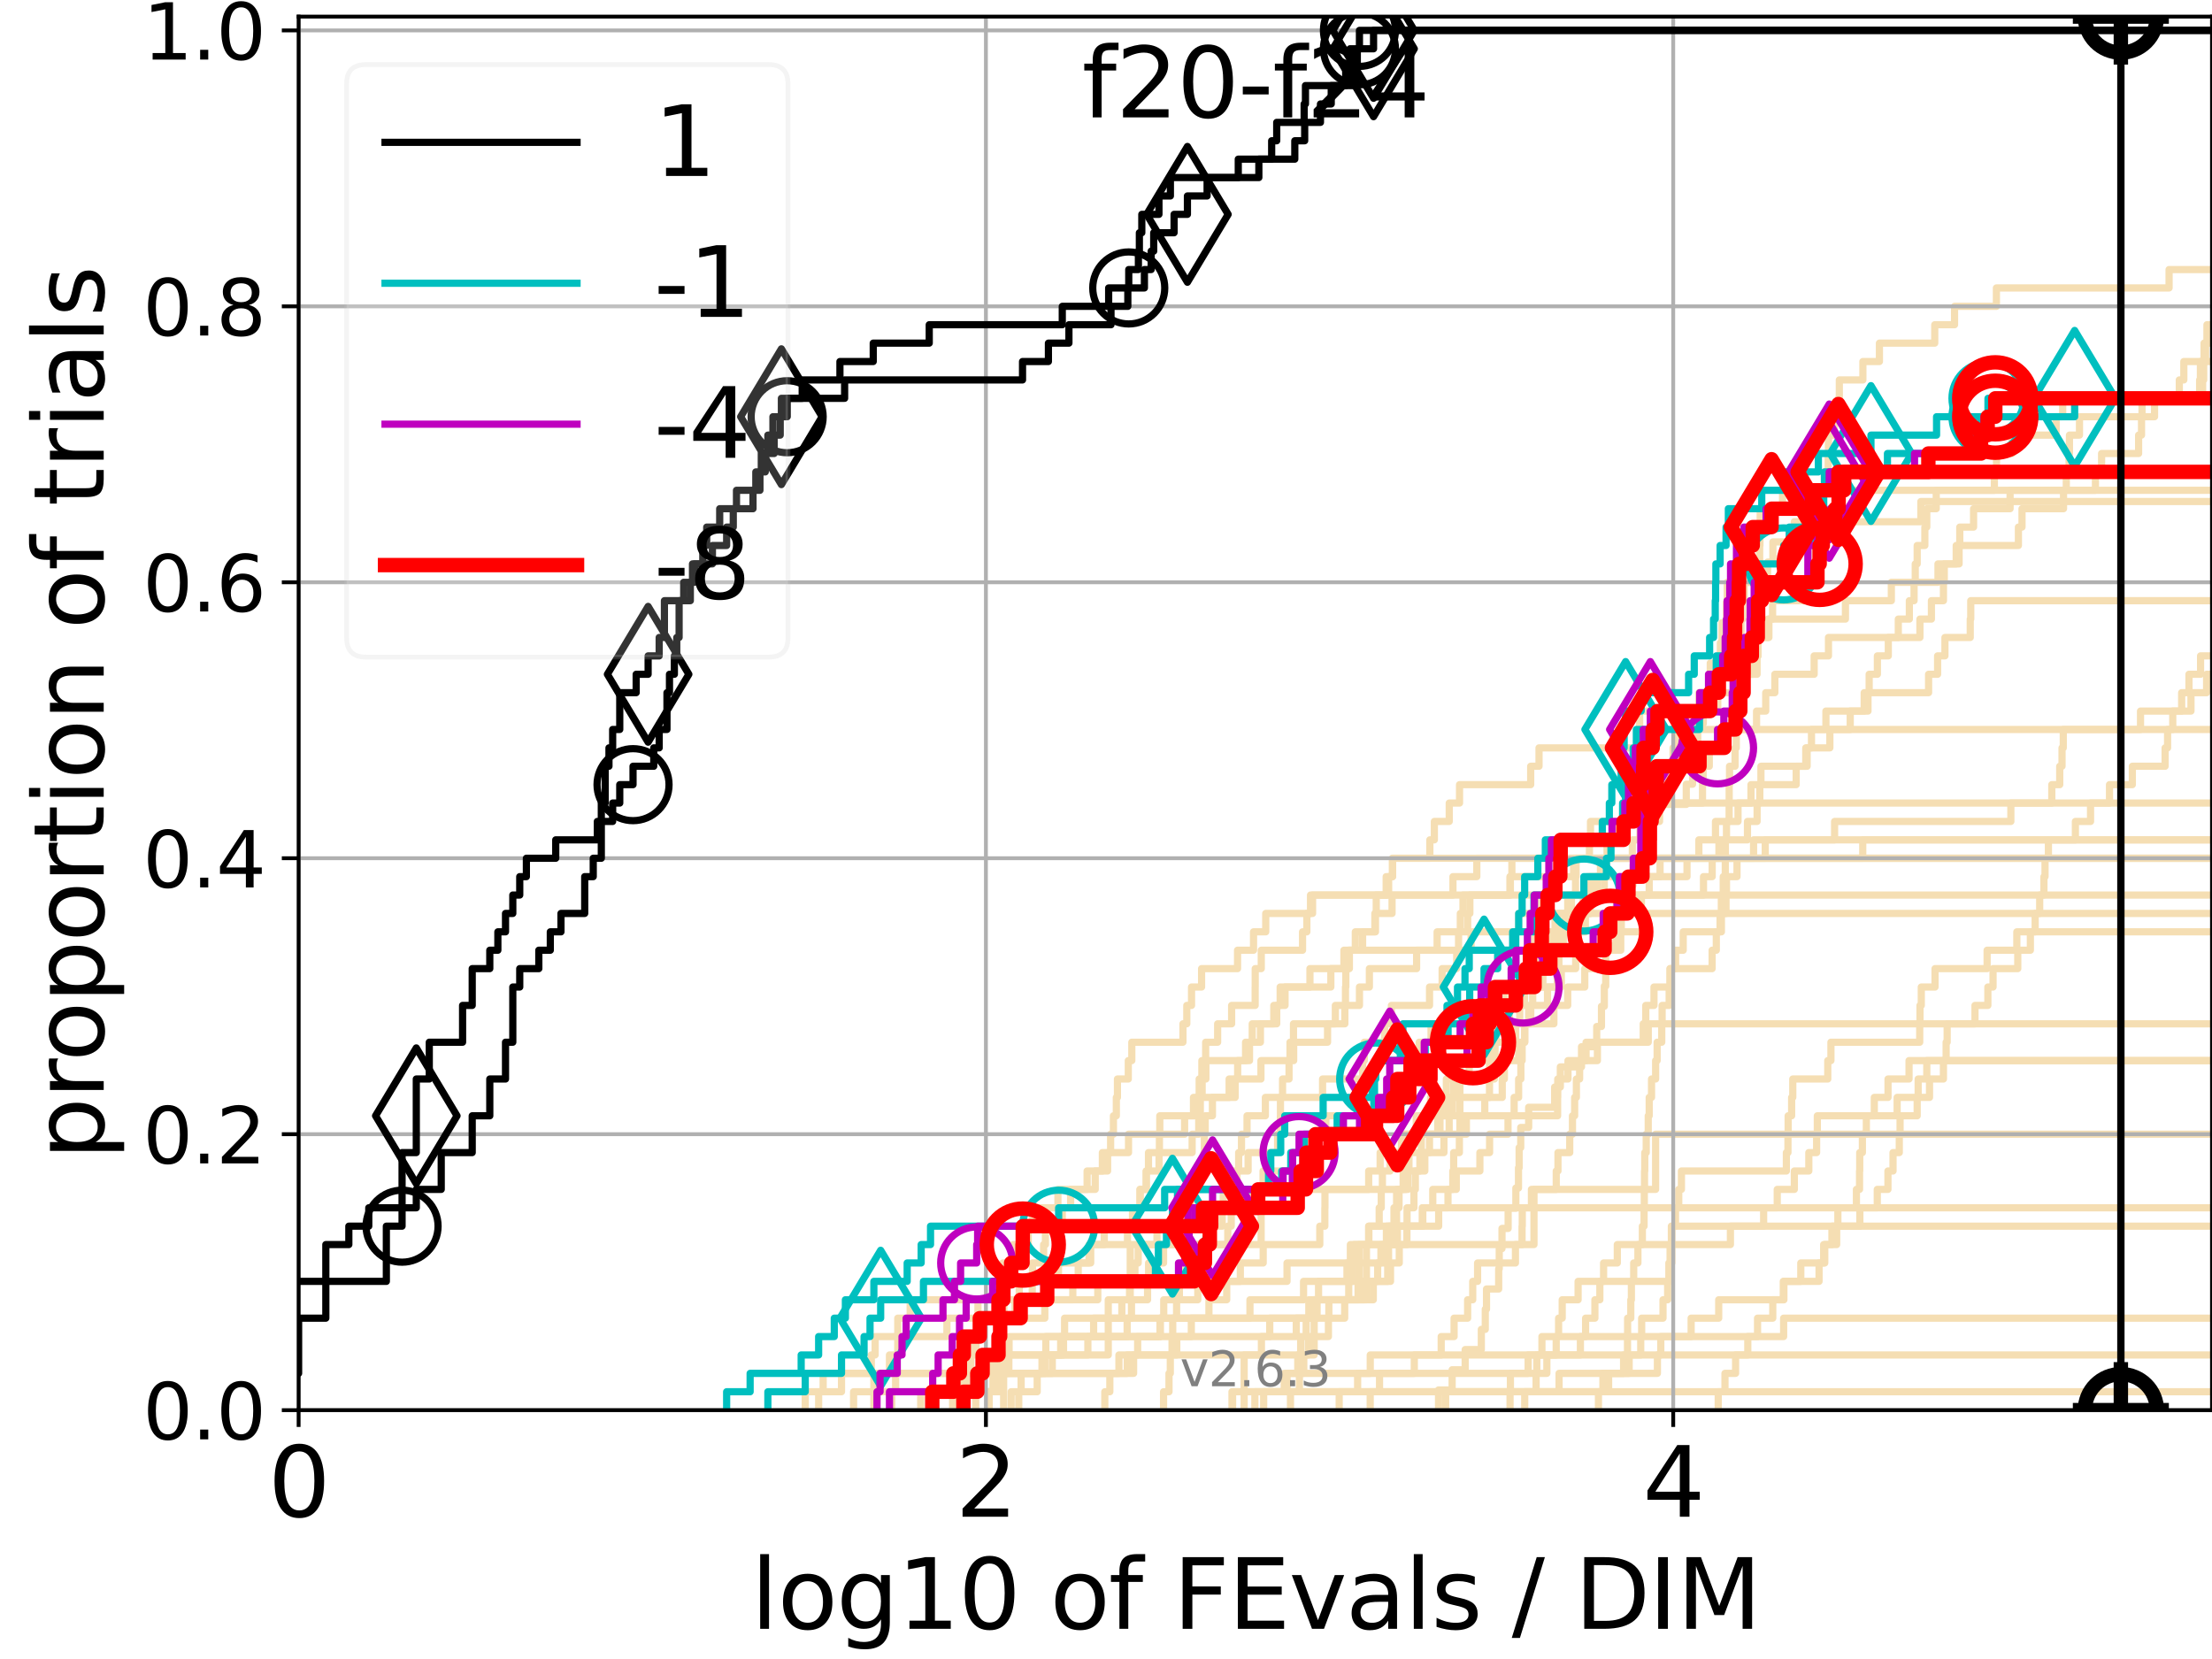 <?xml version="1.0" encoding="utf-8" standalone="no"?>
<!DOCTYPE svg PUBLIC "-//W3C//DTD SVG 1.1//EN"
  "http://www.w3.org/Graphics/SVG/1.1/DTD/svg11.dtd">
<svg xmlns:xlink="http://www.w3.org/1999/xlink" width="460.8pt" height="345.6pt" viewBox="0 0 460.8 345.6" xmlns="http://www.w3.org/2000/svg" version="1.1">
 <defs>
  <style type="text/css">*{stroke-linejoin: round; stroke-linecap: butt}</style>
 </defs>
 <g id="figure_1">
  <g id="patch_1">
   <path d="M 0 345.6 
L 460.8 345.6 
L 460.8 0 
L 0 0 
z
" style="fill: #ffffff"/>
  </g>
  <g id="axes_1">
   <g id="patch_2">
    <path d="M 62.208 293.76 
L 460.8 293.76 
L 460.8 3.456 
L 62.208 3.456 
z
" style="fill: #ffffff"/>
   </g>
   <g id="line2d_1">
    <path d="M 198.447 293.76 
L 198.447 289.928 
L 201.34 289.928 
L 201.34 286.095 
L 202.247 286.095 
L 202.247 282.263 
L 203.329 282.263 
L 203.329 278.43 
L 203.461 278.43 
L 203.461 274.598 
L 203.725 274.598 
L 203.725 270.766 
L 207.314 270.766 
L 207.314 266.933 
L 208.908 266.933 
L 208.908 263.101 
L 211.053 263.101 
L 211.053 259.268 
L 214.205 259.268 
L 214.205 255.436 
L 215.082 255.436 
L 215.082 251.604 
L 220.384 251.604 
L 220.384 247.771 
L 226.465 247.771 
L 226.465 243.939 
L 230.735 243.939 
L 230.735 240.106 
L 231.362 240.106 
L 231.362 236.274 
L 231.949 236.274 
L 231.949 232.442 
L 232.552 232.442 
L 232.552 228.609 
L 232.785 228.609 
L 232.785 224.777 
L 235.044 224.777 
L 235.044 220.944 
L 235.778 220.944 
L 235.778 217.112 
L 246.429 217.112 
L 246.429 213.28 
L 247.233 213.28 
L 247.233 209.447 
L 248.22 209.447 
L 248.22 205.615 
L 250.312 205.615 
L 250.312 201.782 
L 257.804 201.782 
L 257.804 197.95 
L 261.133 197.95 
L 261.133 194.118 
L 263.676 194.118 
L 263.676 190.285 
L 273.006 190.285 
L 273.006 186.453 
L 273.006 186.453 
L 273.006 186.453 
L 460.8 186.453 
" clip-path="url(#p2b03c889e9)" style="fill: none; stroke: #f5deb3; stroke-width: 1.5; stroke-linecap: square"/>
   </g>
   <g id="line2d_2">
    <path d="M 259.179 293.76 
L 259.179 282.263 
L 273.767 282.263 
L 273.767 270.766 
L 284.658 270.766 
L 284.658 259.268 
L 319.557 259.268 
L 319.557 247.771 
L 344.895 247.771 
L 344.895 236.274 
L 344.895 236.274 
L 344.895 236.274 
L 460.8 236.274 
" clip-path="url(#p2b03c889e9)" style="fill: none; stroke: #f5deb3; stroke-width: 1.5; stroke-linecap: square"/>
   </g>
   <g id="line2d_3">
    <path d="M 167.745 293.76 
L 167.745 289.928 
L 171.476 289.928 
L 171.476 286.095 
L 200.84 286.095 
L 200.84 282.263 
L 202.04 282.263 
L 202.04 278.43 
L 203.856 278.43 
L 203.856 274.598 
L 209.13 274.598 
L 209.13 270.766 
L 212.323 270.766 
L 212.323 266.933 
L 215.082 266.933 
L 215.082 263.101 
L 217.405 263.101 
L 217.405 259.268 
L 217.783 259.268 
L 217.783 255.436 
L 221.292 255.436 
L 221.292 251.604 
L 223.031 251.604 
L 223.031 247.771 
L 228.155 247.771 
L 228.155 243.939 
L 229.643 243.939 
L 229.643 240.106 
L 235.092 240.106 
L 235.092 236.274 
L 241.606 236.274 
L 241.606 232.442 
L 248.625 232.442 
L 248.625 228.609 
L 257.305 228.609 
L 257.305 224.777 
L 257.827 224.777 
L 257.827 220.944 
L 259.475 220.944 
L 259.475 217.112 
L 262.569 217.112 
L 262.569 213.28 
L 265.964 213.28 
L 265.964 209.447 
L 266.682 209.447 
L 266.682 205.615 
L 277.24 205.615 
L 277.24 201.782 
L 279.959 201.782 
L 279.959 197.95 
L 303.846 197.95 
L 303.846 194.118 
L 305.744 194.118 
L 305.744 190.285 
L 306.201 190.285 
L 306.201 186.453 
L 314.633 186.453 
L 314.633 182.621 
L 327.811 182.621 
L 327.811 178.788 
L 327.811 178.788 
L 327.811 178.788 
L 460.8 178.788 
" clip-path="url(#p2b03c889e9)" style="fill: none; stroke: #f5deb3; stroke-width: 1.5; stroke-linecap: square"/>
   </g>
   <g id="line2d_4">
    <path d="M 191.8 293.76 
L 191.8 289.928 
L 207.95 289.928 
L 207.95 286.095 
L 208.007 286.095 
L 208.007 282.263 
L 210.213 282.263 
L 210.213 278.43 
L 234.804 278.43 
L 234.804 274.598 
L 235.708 274.598 
L 235.708 270.766 
L 239.061 270.766 
L 239.061 266.933 
L 239.271 266.933 
L 239.271 263.101 
L 242.391 263.101 
L 242.391 259.268 
L 251.208 259.268 
L 251.208 255.436 
L 252.368 255.436 
L 252.368 251.604 
L 254.82 251.604 
L 254.82 247.771 
L 254.909 247.771 
L 254.909 243.939 
L 258.034 243.939 
L 258.034 240.106 
L 258.623 240.106 
L 258.623 236.274 
L 259.779 236.274 
L 259.779 232.442 
L 263.599 232.442 
L 263.599 228.609 
L 275.516 228.609 
L 275.516 224.777 
L 283.851 224.777 
L 283.851 220.944 
L 284.213 220.944 
L 284.213 217.112 
L 288.44 217.112 
L 288.44 213.28 
L 289.852 213.28 
L 289.852 209.447 
L 297.8 209.447 
L 297.8 205.615 
L 300.423 205.615 
L 300.423 201.782 
L 303.458 201.782 
L 303.458 197.95 
L 306.458 197.95 
L 306.458 194.118 
L 316.369 194.118 
L 316.369 190.285 
L 320.206 190.285 
L 320.206 186.453 
L 332.693 186.453 
L 332.693 182.621 
L 333.407 182.621 
L 333.407 178.788 
L 334.782 178.788 
L 334.782 174.956 
L 337.301 174.956 
L 337.301 171.123 
L 342.168 171.123 
L 342.168 167.291 
L 342.168 167.291 
L 342.168 167.291 
L 460.8 167.291 
" clip-path="url(#p2b03c889e9)" style="fill: none; stroke: #f5deb3; stroke-width: 1.5; stroke-linecap: square"/>
   </g>
   <g id="line2d_5">
    <path d="M 278.978 293.76 
L 278.978 289.928 
L 278.978 289.928 
L 278.978 289.928 
L 460.8 289.928 
" clip-path="url(#p2b03c889e9)" style="fill: none; stroke: #f5deb3; stroke-width: 1.5; stroke-linecap: square"/>
   </g>
   <g id="line2d_6"/>
   <g id="line2d_7">
    <path d="M 210.636 293.76 
L 210.636 289.928 
L 216.067 289.928 
L 216.067 286.095 
L 217.658 286.095 
L 217.658 282.263 
L 220.954 282.263 
L 220.954 278.43 
L 227.824 278.43 
L 227.824 274.598 
L 272.651 274.598 
L 272.651 270.766 
L 284.154 270.766 
L 284.154 266.933 
L 286.992 266.933 
L 286.992 263.101 
L 287.673 263.101 
L 287.673 259.268 
L 291.096 259.268 
L 291.096 255.436 
L 299.701 255.436 
L 299.701 251.604 
L 301.642 251.604 
L 301.642 247.771 
L 302.646 247.771 
L 302.646 243.939 
L 302.826 243.939 
L 302.826 240.106 
L 304.015 240.106 
L 304.015 236.274 
L 305.474 236.274 
L 305.474 232.442 
L 309.307 232.442 
L 309.307 228.609 
L 310.289 228.609 
L 310.289 224.777 
L 311.31 224.777 
L 311.31 220.944 
L 316.358 220.944 
L 316.358 217.112 
L 317.63 217.112 
L 317.63 213.28 
L 318.886 213.28 
L 318.886 209.447 
L 322.372 209.447 
L 322.372 205.615 
L 325.253 205.615 
L 325.253 201.782 
L 328.242 201.782 
L 328.242 197.95 
L 337.635 197.95 
L 337.635 194.118 
L 337.746 194.118 
L 337.746 190.285 
L 341.937 190.285 
L 341.937 186.453 
L 354.869 186.453 
L 354.869 182.621 
L 356.68 182.621 
L 356.68 178.788 
L 358.087 178.788 
L 358.087 174.956 
L 364.03 174.956 
L 364.03 171.123 
L 366.037 171.123 
L 366.037 167.291 
L 366.6 167.291 
L 366.6 163.459 
L 374.177 163.459 
L 374.177 159.626 
L 376.177 159.626 
L 376.177 155.794 
L 381.195 155.794 
L 381.195 151.961 
L 385.435 151.961 
L 385.435 148.129 
L 388.347 148.129 
L 388.347 144.297 
L 389.38 144.297 
L 389.38 140.464 
L 391.094 140.464 
L 391.094 136.632 
L 393.37 136.632 
L 393.37 132.799 
L 399.954 132.799 
L 399.954 128.967 
L 402.349 128.967 
L 402.349 125.135 
L 404.856 125.135 
L 404.856 121.302 
L 405.029 121.302 
L 405.029 117.47 
L 408.114 117.47 
L 408.114 113.637 
L 408.257 113.637 
L 408.257 109.805 
L 411.134 109.805 
L 411.134 105.973 
L 418.737 105.973 
L 418.737 102.14 
L 436.52 102.14 
L 436.52 98.308 
L 437.8 98.308 
L 437.8 94.475 
L 445.513 94.475 
L 445.513 90.643 
L 446.119 90.643 
L 446.119 86.811 
L 446.223 86.811 
L 446.223 82.978 
L 453.99 82.978 
L 453.99 79.146 
L 454.932 79.146 
L 454.932 75.313 
L 461.8 75.313 
" clip-path="url(#p2b03c889e9)" style="fill: none; stroke: #f5deb3; stroke-width: 1.5; stroke-linecap: square"/>
   </g>
   <g id="line2d_8">
    <path d="M 314.57 293.76 
L 314.57 289.928 
L 319.998 289.928 
L 319.998 286.095 
L 322.24 286.095 
L 322.24 282.263 
L 324.186 282.263 
L 324.186 278.43 
L 324.683 278.43 
L 324.683 274.598 
L 325.437 274.598 
L 325.437 270.766 
L 328.748 270.766 
L 328.748 266.933 
L 348.119 266.933 
L 348.119 263.101 
L 348.266 263.101 
L 348.266 259.268 
L 348.282 259.268 
L 348.282 255.436 
L 349.038 255.436 
L 349.038 251.604 
L 349.715 251.604 
L 349.715 247.771 
L 350.272 247.771 
L 350.272 243.939 
L 372.133 243.939 
L 372.133 240.106 
L 372.463 240.106 
L 372.463 236.274 
L 372.503 236.274 
L 372.503 232.442 
L 373.23 232.442 
L 373.23 228.609 
L 373.468 228.609 
L 373.468 224.777 
L 380.757 224.777 
L 380.757 220.944 
L 381.417 220.944 
L 381.417 217.112 
L 399.912 217.112 
L 399.912 213.28 
L 399.968 213.28 
L 399.968 209.447 
L 400.239 209.447 
L 400.239 205.615 
L 403.103 205.615 
L 403.103 201.782 
L 413.953 201.782 
L 413.953 197.95 
L 420.141 197.95 
L 420.141 194.118 
L 420.141 194.118 
L 420.141 194.118 
L 460.8 194.118 
" clip-path="url(#p2b03c889e9)" style="fill: none; stroke: #f5deb3; stroke-width: 1.5; stroke-linecap: square"/>
   </g>
   <g id="line2d_9">
    <path d="M 203.262 293.76 
L 203.262 289.928 
L 207.02 289.928 
L 207.02 286.095 
L 217.065 286.095 
L 217.065 282.263 
L 217.866 282.263 
L 217.866 278.43 
L 248.173 278.43 
L 248.173 274.598 
L 251.842 274.598 
L 251.842 270.766 
L 255.547 270.766 
L 255.547 266.933 
L 258.386 266.933 
L 258.386 263.101 
L 263.147 263.101 
L 263.147 259.268 
L 274.937 259.268 
L 274.937 255.436 
L 275.988 255.436 
L 275.988 251.604 
L 276.014 251.604 
L 276.014 247.771 
L 285.121 247.771 
L 285.121 243.939 
L 287.51 243.939 
L 287.51 240.106 
L 296.083 240.106 
L 296.083 236.274 
L 299.509 236.274 
L 299.509 232.442 
L 301.563 232.442 
L 301.563 228.609 
L 302.815 228.609 
L 302.815 224.777 
L 306.07 224.777 
L 306.07 220.944 
L 308.088 220.944 
L 308.088 217.112 
L 310.822 217.112 
L 310.822 213.28 
L 310.824 213.28 
L 310.824 209.447 
L 313.142 209.447 
L 313.142 205.615 
L 317.446 205.615 
L 317.446 201.782 
L 319.541 201.782 
L 319.541 197.95 
L 321.675 197.95 
L 321.675 194.118 
L 324.488 194.118 
L 324.488 190.285 
L 331.275 190.285 
L 331.275 186.453 
L 332.456 186.453 
L 332.456 182.621 
L 333.612 182.621 
L 333.612 178.788 
L 340.048 178.788 
L 340.048 174.956 
L 341.642 174.956 
L 341.642 171.123 
L 345.717 171.123 
L 345.717 167.291 
L 354.662 167.291 
L 354.662 163.459 
L 354.795 163.459 
L 354.795 159.626 
L 356.077 159.626 
L 356.077 155.794 
L 359.134 155.794 
L 359.134 151.961 
L 361.436 151.961 
L 361.436 148.129 
L 362.359 148.129 
L 362.359 144.297 
L 362.501 144.297 
L 362.501 140.464 
L 366.032 140.464 
L 366.032 136.632 
L 366.227 136.632 
L 366.227 132.799 
L 368.493 132.799 
L 368.493 128.967 
L 369.261 128.967 
L 369.261 125.135 
L 376.171 125.135 
L 376.171 121.302 
L 378.073 121.302 
L 378.073 117.47 
L 378.119 117.47 
L 378.119 113.637 
L 378.34 113.637 
L 378.34 109.805 
L 378.366 109.805 
L 378.366 105.973 
L 379.126 105.973 
L 379.126 102.14 
L 380.155 102.14 
L 380.155 98.308 
L 380.844 98.308 
L 380.844 94.475 
L 380.899 94.475 
L 380.899 90.643 
L 382.133 90.643 
L 382.133 86.811 
L 382.976 86.811 
L 382.976 82.978 
L 383.165 82.978 
L 383.165 79.146 
L 388.071 79.146 
L 388.071 75.313 
L 391.519 75.313 
L 391.519 71.481 
L 403.044 71.481 
L 403.044 67.649 
L 407.168 67.649 
L 407.168 63.816 
L 415.888 63.816 
L 415.888 59.984 
L 451.859 59.984 
L 451.859 56.151 
L 461.8 56.151 
" clip-path="url(#p2b03c889e9)" style="fill: none; stroke: #f5deb3; stroke-width: 1.5; stroke-linecap: square"/>
   </g>
   <g id="line2d_10">
    <path d="M 301.157 293.76 
L 301.157 289.928 
L 314.646 289.928 
L 314.646 286.095 
L 318.34 286.095 
L 318.34 282.263 
L 321.214 282.263 
L 321.214 278.43 
L 330.31 278.43 
L 330.31 274.598 
L 332.247 274.598 
L 332.247 270.766 
L 333.278 270.766 
L 333.278 266.933 
L 334.056 266.933 
L 334.056 263.101 
L 336.914 263.101 
L 336.914 259.268 
L 360.478 259.268 
L 360.478 255.436 
L 367.398 255.436 
L 367.398 251.604 
L 370.232 251.604 
L 370.232 247.771 
L 373.793 247.771 
L 373.793 243.939 
L 376.809 243.939 
L 376.809 240.106 
L 378.434 240.106 
L 378.434 236.274 
L 378.581 236.274 
L 378.581 232.442 
L 395.21 232.442 
L 395.21 228.609 
L 401.954 228.609 
L 401.954 224.777 
L 404.854 224.777 
L 404.854 220.944 
L 404.854 220.944 
L 404.854 220.944 
L 460.8 220.944 
" clip-path="url(#p2b03c889e9)" style="fill: none; stroke: #f5deb3; stroke-width: 1.5; stroke-linecap: square"/>
   </g>
   <g id="line2d_11">
    <path d="M 256.643 293.76 
L 256.643 289.928 
L 282.818 289.928 
L 282.818 286.095 
L 294.627 286.095 
L 294.627 282.263 
L 300.227 282.263 
L 300.227 278.43 
L 302.915 278.43 
L 302.915 274.598 
L 305.734 274.598 
L 305.734 270.766 
L 306.795 270.766 
L 306.795 266.933 
L 307.81 266.933 
L 307.81 263.101 
L 315.696 263.101 
L 315.696 259.268 
L 317.07 259.268 
L 317.07 255.436 
L 317.118 255.436 
L 317.118 251.604 
L 319.027 251.604 
L 319.027 247.771 
L 324.195 247.771 
L 324.195 243.939 
L 324.554 243.939 
L 324.554 240.106 
L 327.005 240.106 
L 327.005 236.274 
L 327.574 236.274 
L 327.574 232.442 
L 328.028 232.442 
L 328.028 228.609 
L 328.392 228.609 
L 328.392 224.777 
L 329.062 224.777 
L 329.062 220.944 
L 332.77 220.944 
L 332.77 217.112 
L 342.315 217.112 
L 342.315 213.28 
L 342.847 213.28 
L 342.847 209.447 
L 344.555 209.447 
L 344.555 205.615 
L 347.966 205.615 
L 347.966 201.782 
L 349.06 201.782 
L 349.06 197.95 
L 350.644 197.95 
L 350.644 194.118 
L 358.601 194.118 
L 358.601 190.285 
L 359.563 190.285 
L 359.563 186.453 
L 359.656 186.453 
L 359.656 182.621 
L 361.849 182.621 
L 361.849 178.788 
L 365.299 178.788 
L 365.299 174.956 
L 382.18 174.956 
L 382.18 171.123 
L 418.899 171.123 
L 418.899 167.291 
L 427.428 167.291 
L 427.428 163.459 
L 429.079 163.459 
L 429.079 159.626 
L 429.559 159.626 
L 429.559 155.794 
L 429.818 155.794 
L 429.818 151.961 
L 445.909 151.961 
L 445.909 148.129 
L 456.419 148.129 
L 456.419 144.297 
L 459.677 144.297 
L 459.677 140.464 
L 461.427 140.464 
L 461.427 136.632 
L 461.8 136.632 
" clip-path="url(#p2b03c889e9)" style="fill: none; stroke: #f5deb3; stroke-width: 1.5; stroke-linecap: square"/>
   </g>
   <g id="line2d_12">
    <path d="M 206.062 293.76 
L 206.062 289.928 
L 208.853 289.928 
L 208.853 286.095 
L 210.16 286.095 
L 210.16 282.263 
L 221.551 282.263 
L 221.551 278.43 
L 221.773 278.43 
L 221.773 274.598 
L 233.698 274.598 
L 233.698 270.766 
L 235.307 270.766 
L 235.307 266.933 
L 236.426 266.933 
L 236.426 263.101 
L 237.106 263.101 
L 237.106 259.268 
L 241.019 259.268 
L 241.019 255.436 
L 246.446 255.436 
L 246.446 251.604 
L 248.094 251.604 
L 248.094 247.771 
L 249.299 247.771 
L 249.299 243.939 
L 250.806 243.939 
L 250.806 240.106 
L 250.893 240.106 
L 250.893 236.274 
L 251.065 236.274 
L 251.065 232.442 
L 252.573 232.442 
L 252.573 228.609 
L 256.051 228.609 
L 256.051 224.777 
L 262.678 224.777 
L 262.678 220.944 
L 269.495 220.944 
L 269.495 217.112 
L 276.554 217.112 
L 276.554 213.28 
L 280.156 213.28 
L 280.156 209.447 
L 283.202 209.447 
L 283.202 205.615 
L 285.269 205.615 
L 285.269 201.782 
L 295.106 201.782 
L 295.106 197.95 
L 299.379 197.95 
L 299.379 194.118 
L 304.21 194.118 
L 304.21 190.285 
L 304.765 190.285 
L 304.765 186.453 
L 314.555 186.453 
L 314.555 182.621 
L 314.953 182.621 
L 314.953 178.788 
L 314.953 178.788 
L 314.953 178.788 
L 460.8 178.788 
" clip-path="url(#p2b03c889e9)" style="fill: none; stroke: #f5deb3; stroke-width: 1.5; stroke-linecap: square"/>
   </g>
   <g id="line2d_13">
    <path d="M 256.774 293.76 
L 256.774 289.928 
L 267.528 289.928 
L 267.528 286.095 
L 271.604 286.095 
L 271.604 282.263 
L 272.529 282.263 
L 272.529 278.43 
L 276.736 278.43 
L 276.736 274.598 
L 280.123 274.598 
L 280.123 270.766 
L 282.91 270.766 
L 282.91 266.933 
L 283.13 266.933 
L 283.13 263.101 
L 283.13 263.101 
L 283.13 259.268 
L 285.107 259.268 
L 285.107 255.436 
L 296.398 255.436 
L 296.398 251.604 
L 296.398 251.604 
L 296.398 251.604 
L 460.8 251.604 
" clip-path="url(#p2b03c889e9)" style="fill: none; stroke: #f5deb3; stroke-width: 1.5; stroke-linecap: square"/>
   </g>
   <g id="line2d_14">
    <path d="M 177.816 293.76 
L 177.816 289.928 
L 186.571 289.928 
L 186.571 286.095 
L 233.092 286.095 
L 233.092 282.263 
L 262.776 282.263 
L 262.776 278.43 
L 270.036 278.43 
L 270.036 274.598 
L 273.698 274.598 
L 273.698 270.766 
L 274.677 270.766 
L 274.677 266.933 
L 280.597 266.933 
L 280.597 263.101 
L 281.308 263.101 
L 281.308 259.268 
L 285.159 259.268 
L 285.159 255.436 
L 287.31 255.436 
L 287.31 251.604 
L 287.739 251.604 
L 287.739 247.771 
L 287.98 247.771 
L 287.98 243.939 
L 289.575 243.939 
L 289.575 240.106 
L 291.953 240.106 
L 291.953 236.274 
L 295.03 236.274 
L 295.03 232.442 
L 298 232.442 
L 298 228.609 
L 312.945 228.609 
L 312.945 224.777 
L 313.386 224.777 
L 313.386 220.944 
L 314.488 220.944 
L 314.488 217.112 
L 315.196 217.112 
L 315.196 213.28 
L 323.703 213.28 
L 323.703 209.447 
L 326.583 209.447 
L 326.583 205.615 
L 330.138 205.615 
L 330.138 201.782 
L 332.164 201.782 
L 332.164 197.95 
L 334.861 197.95 
L 334.861 194.118 
L 343.142 194.118 
L 343.142 190.285 
L 343.142 190.285 
L 343.142 190.285 
L 460.8 190.285 
" clip-path="url(#p2b03c889e9)" style="fill: none; stroke: #f5deb3; stroke-width: 1.5; stroke-linecap: square"/>
   </g>
   <g id="line2d_15">
    <path d="M 357.936 293.76 
L 357.936 289.928 
L 359.343 289.928 
L 359.343 286.095 
L 361.556 286.095 
L 361.556 282.263 
L 364.099 282.263 
L 364.099 278.43 
L 366.129 278.43 
L 366.129 274.598 
L 369.3 274.598 
L 369.3 270.766 
L 371.489 270.766 
L 371.489 266.933 
L 375.138 266.933 
L 375.138 263.101 
L 380.132 263.101 
L 380.132 259.268 
L 382.613 259.268 
L 382.613 255.436 
L 382.863 255.436 
L 382.863 251.604 
L 386.726 251.604 
L 386.726 247.771 
L 387.375 247.771 
L 387.375 243.939 
L 387.417 243.939 
L 387.417 240.106 
L 387.97 240.106 
L 387.97 236.274 
L 388.792 236.274 
L 388.792 232.442 
L 390.452 232.442 
L 390.452 228.609 
L 393.31 228.609 
L 393.31 224.777 
L 397.688 224.777 
L 397.688 220.944 
L 397.688 220.944 
L 397.688 220.944 
L 460.8 220.944 
" clip-path="url(#p2b03c889e9)" style="fill: none; stroke: #f5deb3; stroke-width: 1.5; stroke-linecap: square"/>
   </g>
   <g id="line2d_16">
    <path d="M 261.411 293.76 
L 261.411 289.928 
L 324.781 289.928 
L 324.781 286.095 
L 345.269 286.095 
L 345.269 282.263 
L 345.972 282.263 
L 345.972 278.43 
L 352.296 278.43 
L 352.296 274.598 
L 358.038 274.598 
L 358.038 270.766 
L 371.62 270.766 
L 371.62 266.933 
L 378.944 266.933 
L 378.944 263.101 
L 379.901 263.101 
L 379.901 259.268 
L 381.626 259.268 
L 381.626 255.436 
L 387.443 255.436 
L 387.443 251.604 
L 391.07 251.604 
L 391.07 247.771 
L 393.293 247.771 
L 393.293 243.939 
L 394.351 243.939 
L 394.351 240.106 
L 395.657 240.106 
L 395.657 236.274 
L 395.819 236.274 
L 395.819 232.442 
L 399.382 232.442 
L 399.382 228.609 
L 399.587 228.609 
L 399.587 224.777 
L 401.388 224.777 
L 401.388 220.944 
L 405.415 220.944 
L 405.415 217.112 
L 405.629 217.112 
L 405.629 213.28 
L 411.425 213.28 
L 411.425 209.447 
L 414.107 209.447 
L 414.107 205.615 
L 415.187 205.615 
L 415.187 201.782 
L 420.338 201.782 
L 420.338 197.95 
L 422.963 197.95 
L 422.963 194.118 
L 423.96 194.118 
L 423.96 190.285 
L 424.904 190.285 
L 424.904 186.453 
L 425.789 186.453 
L 425.789 182.621 
L 426.015 182.621 
L 426.015 178.788 
L 426.721 178.788 
L 426.721 174.956 
L 432.343 174.956 
L 432.343 171.123 
L 435.499 171.123 
L 435.499 167.291 
L 439.45 167.291 
L 439.45 163.459 
L 444.205 163.459 
L 444.205 159.626 
L 451.033 159.626 
L 451.033 155.794 
L 451.548 155.794 
L 451.548 151.961 
L 452.626 151.961 
L 452.626 148.129 
L 454.48 148.129 
L 454.48 144.297 
L 456.003 144.297 
L 456.003 140.464 
L 458.418 140.464 
L 458.418 136.632 
L 461.8 136.632 
" clip-path="url(#p2b03c889e9)" style="fill: none; stroke: #f5deb3; stroke-width: 1.5; stroke-linecap: square"/>
   </g>
   <g id="line2d_17">
    <path d="M 268.831 293.76 
L 268.831 289.928 
L 270.69 289.928 
L 270.69 286.095 
L 285.449 286.095 
L 285.449 282.263 
L 341.796 282.263 
L 341.796 278.43 
L 371.564 278.43 
L 371.564 274.598 
L 371.564 274.598 
L 371.564 274.598 
L 460.8 274.598 
" clip-path="url(#p2b03c889e9)" style="fill: none; stroke: #f5deb3; stroke-width: 1.5; stroke-linecap: square"/>
   </g>
   <g id="line2d_18">
    <path d="M 185.763 293.76 
L 185.763 289.928 
L 200.478 289.928 
L 200.478 286.095 
L 206.604 286.095 
L 206.604 282.263 
L 207.893 282.263 
L 207.893 278.43 
L 208.178 278.43 
L 208.178 274.598 
L 217.658 274.598 
L 217.658 270.766 
L 223.486 270.766 
L 223.486 266.933 
L 224.612 266.933 
L 224.612 263.101 
L 226.873 263.101 
L 226.873 259.268 
L 230.039 259.268 
L 230.039 255.436 
L 236.768 255.436 
L 236.768 251.604 
L 237.463 251.604 
L 237.463 247.771 
L 238.786 247.771 
L 238.786 243.939 
L 239.25 243.939 
L 239.25 240.106 
L 248.345 240.106 
L 248.345 236.274 
L 249.72 236.274 
L 249.72 232.442 
L 250.047 232.442 
L 250.047 228.609 
L 250.429 228.609 
L 250.429 224.777 
L 251.208 224.777 
L 251.208 220.944 
L 260.294 220.944 
L 260.294 217.112 
L 260.863 217.112 
L 260.863 213.28 
L 265.356 213.28 
L 265.356 209.447 
L 267.696 209.447 
L 267.696 205.615 
L 272.886 205.615 
L 272.886 201.782 
L 280.889 201.782 
L 280.889 197.95 
L 283.856 197.95 
L 283.856 194.118 
L 286.41 194.118 
L 286.41 190.285 
L 289.991 190.285 
L 289.991 186.453 
L 302.676 186.453 
L 302.676 182.621 
L 307.646 182.621 
L 307.646 178.788 
L 307.646 178.788 
L 307.646 178.788 
L 460.8 178.788 
" clip-path="url(#p2b03c889e9)" style="fill: none; stroke: #f5deb3; stroke-width: 1.5; stroke-linecap: square"/>
   </g>
   <g id="line2d_19">
    <path d="M 299.671 293.76 
L 299.671 289.554 
L 302.507 289.554 
L 302.507 285.347 
L 305.222 285.347 
L 305.222 281.141 
L 308.587 281.141 
L 308.587 276.935 
L 309.41 276.935 
L 309.41 272.729 
L 309.668 272.729 
L 309.668 268.522 
L 312.201 268.522 
L 312.201 264.316 
L 312.319 264.316 
L 312.319 260.11 
L 312.894 260.11 
L 312.894 255.903 
L 314.172 255.903 
L 314.172 251.697 
L 315.78 251.697 
L 315.78 247.491 
L 316.328 247.491 
L 316.328 243.285 
L 316.463 243.285 
L 316.463 239.078 
L 316.797 239.078 
L 316.797 234.872 
L 318.447 234.872 
L 318.447 230.666 
L 323.86 230.666 
L 323.86 226.459 
L 325.047 226.459 
L 325.047 222.253 
L 329.458 222.253 
L 329.458 218.047 
L 332.625 218.047 
L 332.625 213.841 
L 333.615 213.841 
L 333.615 209.634 
L 334.209 209.634 
L 334.209 205.428 
L 334.501 205.428 
L 334.503 197.015 
L 336.623 197.015 
L 336.682 188.603 
L 337.805 188.603 
L 337.805 184.397 
L 340.191 184.397 
L 340.191 180.19 
L 342.633 180.19 
L 342.633 175.984 
L 343.649 175.984 
L 343.649 171.778 
L 343.78 171.778 
L 343.78 167.571 
L 351.28 167.571 
L 351.28 163.365 
L 352.598 163.365 
L 352.623 154.952 
L 353.648 154.952 
L 353.648 150.746 
L 354.828 150.746 
L 354.828 146.54 
L 356.004 146.54 
L 356.004 142.334 
L 356.282 142.334 
L 356.282 138.127 
L 358.382 138.127 
L 358.382 133.921 
L 358.718 133.921 
L 358.718 129.715 
L 359.641 129.715 
L 359.641 125.508 
L 359.81 125.508 
L 359.81 121.302 
L 368.227 121.302 
L 368.227 117.096 
L 369.327 117.096 
L 369.327 112.89 
L 373.792 112.89 
L 373.792 108.683 
L 400.148 108.683 
L 400.148 104.477 
L 400.148 104.477 
L 460.8 104.477 
L 460.8 104.477 
" clip-path="url(#p2b03c889e9)" style="fill: none; stroke: #f5deb3; stroke-width: 1.5; stroke-linecap: square"/>
   </g>
   <g id="line2d_20">
    <path d="M 182.043 293.76 
L 182.043 289.928 
L 182.043 289.928 
L 182.043 286.095 
L 185.292 286.095 
L 185.292 282.263 
L 187.023 282.263 
L 187.023 278.43 
L 197.259 278.43 
L 197.259 274.598 
L 211.465 274.598 
L 211.465 270.766 
L 215.036 270.766 
L 215.036 266.933 
L 220.499 266.933 
L 220.499 263.101 
L 227.214 263.101 
L 227.214 259.268 
L 234.876 259.268 
L 234.876 255.436 
L 235.918 255.436 
L 235.918 251.604 
L 237.529 251.604 
L 237.529 247.771 
L 238.786 247.771 
L 238.786 243.939 
L 241.451 243.939 
L 241.451 240.106 
L 241.528 240.106 
L 241.528 236.274 
L 246.776 236.274 
L 246.776 232.442 
L 249.253 232.442 
L 249.253 228.609 
L 249.809 228.609 
L 249.809 224.777 
L 250.37 224.777 
L 250.37 220.944 
L 251.165 220.944 
L 251.165 217.112 
L 253.658 217.112 
L 253.658 213.28 
L 256.571 213.28 
L 256.571 209.447 
L 261.473 209.447 
L 261.473 205.615 
L 261.483 205.615 
L 261.483 201.782 
L 262.746 201.782 
L 262.746 197.95 
L 271.345 197.95 
L 271.345 194.118 
L 272.241 194.118 
L 272.241 190.285 
L 273.434 190.285 
L 273.434 186.453 
L 288.765 186.453 
L 288.765 182.621 
L 290.102 182.621 
L 290.102 178.788 
L 367.731 178.788 
L 367.731 174.956 
L 367.731 174.956 
L 367.731 174.956 
L 460.8 174.956 
" clip-path="url(#p2b03c889e9)" style="fill: none; stroke: #f5deb3; stroke-width: 1.5; stroke-linecap: square"/>
   </g>
   <g id="line2d_21">
    <path d="M 317.625 293.76 
L 317.625 289.928 
L 333.915 289.928 
L 333.915 286.095 
L 339.381 286.095 
L 339.381 282.263 
L 339.381 282.263 
L 339.381 282.263 
L 460.8 282.263 
" clip-path="url(#p2b03c889e9)" style="fill: none; stroke: #f5deb3; stroke-width: 1.5; stroke-linecap: square"/>
   </g>
   <g id="line2d_22">
    <path d="M 170.537 293.76 
L 170.537 289.928 
L 175.302 289.928 
L 175.302 286.095 
L 181.511 286.095 
L 181.511 282.263 
L 182.305 282.263 
L 182.305 278.43 
L 187.023 278.43 
L 187.023 274.598 
L 189.607 274.598 
L 189.607 270.766 
L 228.688 270.766 
L 228.688 266.933 
L 248.22 266.933 
L 248.22 263.101 
L 249.809 263.101 
L 249.809 259.268 
L 252.75 259.268 
L 252.75 255.436 
L 254.604 255.436 
L 254.604 251.604 
L 260.453 251.604 
L 260.453 247.771 
L 263.118 247.771 
L 263.118 243.939 
L 269.129 243.939 
L 269.129 240.106 
L 272.543 240.106 
L 272.543 236.274 
L 276.199 236.274 
L 276.199 232.442 
L 291.586 232.442 
L 291.586 228.609 
L 292.037 228.609 
L 292.037 224.777 
L 294.623 224.777 
L 294.623 220.944 
L 295.639 220.944 
L 295.639 217.112 
L 298.114 217.112 
L 298.114 213.28 
L 305.354 213.28 
L 305.354 209.447 
L 313.214 209.447 
L 313.214 205.615 
L 318.263 205.615 
L 318.263 201.782 
L 318.92 201.782 
L 318.92 197.95 
L 319.498 197.95 
L 319.498 194.118 
L 330.263 194.118 
L 330.263 190.285 
L 338.418 190.285 
L 338.418 186.453 
L 343.56 186.453 
L 343.56 182.621 
L 351.433 182.621 
L 351.433 178.788 
L 353.905 178.788 
L 353.905 174.956 
L 357.366 174.956 
L 357.366 171.123 
L 362.061 171.123 
L 362.061 167.291 
L 364.761 167.291 
L 364.761 163.459 
L 366.835 163.459 
L 366.835 159.626 
L 376.457 159.626 
L 376.457 155.794 
L 377.365 155.794 
L 377.365 151.961 
L 380.371 151.961 
L 380.371 148.129 
L 389.136 148.129 
L 389.136 144.297 
L 401.761 144.297 
L 401.761 140.464 
L 403.638 140.464 
L 403.638 136.632 
L 405.167 136.632 
L 405.167 132.799 
L 410.436 132.799 
L 410.436 128.967 
L 410.544 128.967 
L 410.544 125.135 
L 410.544 125.135 
L 410.544 125.135 
L 460.8 125.135 
" clip-path="url(#p2b03c889e9)" style="fill: none; stroke: #f5deb3; stroke-width: 1.5; stroke-linecap: square"/>
   </g>
   <g id="line2d_23">
    <path d="M 263.244 293.76 
L 263.244 289.928 
L 268.12 289.928 
L 268.12 286.095 
L 270.353 286.095 
L 270.353 282.263 
L 270.955 282.263 
L 270.955 278.43 
L 272.096 278.43 
L 272.096 274.598 
L 274.374 274.598 
L 274.374 270.766 
L 286.082 270.766 
L 286.082 266.933 
L 289.086 266.933 
L 289.086 263.101 
L 289.259 263.101 
L 289.259 259.268 
L 290.531 259.268 
L 290.531 255.436 
L 296.284 255.436 
L 296.284 251.604 
L 298.471 251.604 
L 298.471 247.771 
L 303.37 247.771 
L 303.37 243.939 
L 308.286 243.939 
L 308.286 240.106 
L 310.311 240.106 
L 310.311 236.274 
L 314.148 236.274 
L 314.148 232.442 
L 324.479 232.442 
L 324.479 228.609 
L 324.507 228.609 
L 324.507 224.777 
L 326.639 224.777 
L 326.639 220.944 
L 330.407 220.944 
L 330.407 217.112 
L 343.363 217.112 
L 343.363 213.28 
L 343.363 213.28 
L 343.363 213.28 
L 460.8 213.28 
" clip-path="url(#p2b03c889e9)" style="fill: none; stroke: #f5deb3; stroke-width: 1.5; stroke-linecap: square"/>
   </g>
   <g id="line2d_24">
    <path d="M 230.152 293.76 
L 230.152 289.928 
L 231.199 289.928 
L 231.199 286.095 
L 236.15 286.095 
L 236.15 282.263 
L 236.994 282.263 
L 236.994 278.43 
L 241.722 278.43 
L 241.722 274.598 
L 242.429 274.598 
L 242.429 270.766 
L 249.525 270.766 
L 249.525 266.933 
L 268.112 266.933 
L 268.112 263.101 
L 288.62 263.101 
L 288.62 259.268 
L 289.334 259.268 
L 289.334 255.436 
L 290.394 255.436 
L 290.394 251.604 
L 291.446 251.604 
L 291.446 247.771 
L 292.85 247.771 
L 292.85 243.939 
L 293.511 243.939 
L 293.511 240.106 
L 293.69 240.106 
L 293.69 236.274 
L 295.742 236.274 
L 295.742 232.442 
L 302.589 232.442 
L 302.589 228.609 
L 303.152 228.609 
L 303.152 224.777 
L 304.01 224.777 
L 304.01 220.944 
L 311.451 220.944 
L 311.451 217.112 
L 315.721 217.112 
L 315.721 213.28 
L 316.589 213.28 
L 316.589 209.447 
L 317.586 209.447 
L 317.586 205.615 
L 317.724 205.615 
L 317.724 201.782 
L 319.714 201.782 
L 319.714 197.95 
L 324.763 197.95 
L 324.763 194.118 
L 326.094 194.118 
L 326.094 190.285 
L 326.592 190.285 
L 326.592 186.453 
L 331.177 186.453 
L 331.177 182.621 
L 334.061 182.621 
L 334.061 178.788 
L 335.429 178.788 
L 335.429 174.956 
L 338.828 174.956 
L 338.828 171.123 
L 340.069 171.123 
L 340.069 167.291 
L 343.557 167.291 
L 343.557 163.459 
L 348.341 163.459 
L 348.341 159.626 
L 349.469 159.626 
L 349.469 155.794 
L 353.598 155.794 
L 353.598 151.961 
L 365.922 151.961 
L 365.922 148.129 
L 367.834 148.129 
L 367.834 144.297 
L 369.735 144.297 
L 369.735 140.464 
L 377.922 140.464 
L 377.922 136.632 
L 380.905 136.632 
L 380.905 132.799 
L 395.453 132.799 
L 395.453 128.967 
L 397.752 128.967 
L 397.752 125.135 
L 398.737 125.135 
L 398.737 121.302 
L 398.982 121.302 
L 398.982 117.47 
L 399.387 117.47 
L 399.387 113.637 
L 400.983 113.637 
L 400.983 109.805 
L 401.382 109.805 
L 401.382 105.973 
L 403.353 105.973 
L 403.353 102.14 
L 415.466 102.14 
L 415.466 98.308 
L 415.912 98.308 
L 415.912 94.475 
L 419.172 94.475 
L 419.172 90.643 
L 428.334 90.643 
L 428.334 86.811 
L 429.696 86.811 
L 429.696 82.978 
L 458.849 82.978 
L 458.849 79.146 
L 459.073 79.146 
L 459.073 75.313 
L 459.147 75.313 
L 459.147 71.481 
L 461.8 71.481 
" clip-path="url(#p2b03c889e9)" style="fill: none; stroke: #f5deb3; stroke-width: 1.5; stroke-linecap: square"/>
   </g>
   <g id="line2d_25">
    <path d="M 332.985 293.76 
L 332.985 289.928 
L 335.104 289.928 
L 335.104 286.095 
L 338.223 286.095 
L 338.223 282.263 
L 339.037 282.263 
L 339.037 278.43 
L 339.062 278.43 
L 339.062 274.598 
L 339.725 274.598 
L 339.725 270.766 
L 339.85 270.766 
L 339.85 266.933 
L 340.328 266.933 
L 340.328 263.101 
L 341.209 263.101 
L 341.209 259.268 
L 342.135 259.268 
L 342.135 255.436 
L 342.491 255.436 
L 342.491 251.604 
L 342.539 251.604 
L 342.539 247.771 
L 342.584 247.771 
L 342.584 243.939 
L 342.636 243.939 
L 342.636 240.106 
L 342.939 240.106 
L 342.939 236.274 
L 343.356 236.274 
L 343.356 232.442 
L 343.558 232.442 
L 343.558 228.609 
L 344.044 228.609 
L 344.044 224.777 
L 344.898 224.777 
L 344.898 220.944 
L 345.212 220.944 
L 345.212 217.112 
L 346.173 217.112 
L 346.173 213.28 
L 346.251 213.28 
L 346.251 209.447 
L 347.719 209.447 
L 347.719 205.615 
L 347.876 205.615 
L 347.876 201.782 
L 356.666 201.782 
L 356.666 197.95 
L 357.539 197.95 
L 357.539 194.118 
L 358.323 194.118 
L 358.323 190.285 
L 358.585 190.285 
L 358.585 186.453 
L 358.981 186.453 
L 358.981 182.621 
L 359.408 182.621 
L 359.408 178.788 
L 359.427 178.788 
L 359.427 174.956 
L 359.657 174.956 
L 359.657 171.123 
L 360.211 171.123 
L 360.211 167.291 
L 360.218 167.291 
L 360.218 163.459 
L 360.293 163.459 
L 360.293 159.626 
L 361.445 159.626 
L 361.445 155.794 
L 361.7 155.794 
L 361.7 151.961 
L 361.7 151.961 
L 361.7 151.961 
L 460.8 151.961 
" clip-path="url(#p2b03c889e9)" style="fill: none; stroke: #f5deb3; stroke-width: 1.5; stroke-linecap: square"/>
   </g>
   <g id="line2d_26">
    <path d="M 242.391 293.76 
L 242.391 289.928 
L 243.524 289.928 
L 243.524 286.095 
L 243.796 286.095 
L 243.796 282.263 
L 244.156 282.263 
L 244.156 278.43 
L 244.298 278.43 
L 244.298 274.598 
L 245.106 274.598 
L 245.106 270.766 
L 245.69 270.766 
L 245.69 266.933 
L 245.893 266.933 
L 245.893 263.101 
L 248.392 263.101 
L 248.392 259.268 
L 255.769 259.268 
L 255.769 255.436 
L 256.487 255.436 
L 256.487 251.604 
L 257.364 251.604 
L 257.364 247.771 
L 257.689 247.771 
L 257.689 243.939 
L 260.005 243.939 
L 260.005 240.106 
L 266.15 240.106 
L 266.15 236.274 
L 266.726 236.274 
L 266.726 232.442 
L 266.743 232.442 
L 266.743 228.609 
L 267.18 228.609 
L 267.18 224.777 
L 268.531 224.777 
L 268.531 220.944 
L 268.734 220.944 
L 268.734 217.112 
L 269.455 217.112 
L 269.455 213.28 
L 278.175 213.28 
L 278.175 209.447 
L 280.285 209.447 
L 280.285 205.615 
L 280.363 205.615 
L 280.363 201.782 
L 281.102 201.782 
L 281.102 197.95 
L 282.335 197.95 
L 282.335 194.118 
L 286.538 194.118 
L 286.538 190.285 
L 286.697 190.285 
L 286.697 186.453 
L 289.28 186.453 
L 289.28 182.621 
L 290.077 182.621 
L 290.077 178.788 
L 297.864 178.788 
L 297.864 174.956 
L 298.802 174.956 
L 298.802 171.123 
L 301.902 171.123 
L 301.902 167.291 
L 304.049 167.291 
L 304.049 163.459 
L 318.87 163.459 
L 318.87 159.626 
L 320.606 159.626 
L 320.606 155.794 
L 341.289 155.794 
L 341.289 151.961 
L 341.57 151.961 
L 341.57 148.129 
L 353.926 148.129 
L 353.926 144.297 
L 357.477 144.297 
L 357.477 140.464 
L 359.877 140.464 
L 359.877 136.632 
L 360.261 136.632 
L 360.261 132.799 
L 362.69 132.799 
L 362.69 128.967 
L 363.029 128.967 
L 363.029 125.135 
L 363.348 125.135 
L 363.348 121.302 
L 365.224 121.302 
L 365.224 117.47 
L 366.571 117.47 
L 366.571 113.637 
L 366.63 113.637 
L 366.63 109.805 
L 366.682 109.805 
L 366.682 105.973 
L 371.341 105.973 
L 371.341 102.14 
L 371.341 102.14 
L 371.341 102.14 
L 460.8 102.14 
" clip-path="url(#p2b03c889e9)" style="fill: none; stroke: #f5deb3; stroke-width: 1.5; stroke-linecap: square"/>
   </g>
   <g id="line2d_27">
    <path d="M 199.517 293.76 
L 199.517 289.928 
L 206.843 289.928 
L 206.843 286.095 
L 234.828 286.095 
L 234.828 282.263 
L 245.141 282.263 
L 245.141 278.43 
L 264.513 278.43 
L 264.513 274.598 
L 276.824 274.598 
L 276.824 270.766 
L 280.965 270.766 
L 280.965 266.933 
L 281.743 266.933 
L 281.743 263.101 
L 282.067 263.101 
L 282.067 259.268 
L 288.812 259.268 
L 288.812 255.436 
L 290.93 255.436 
L 290.93 251.604 
L 290.938 251.604 
L 290.938 247.771 
L 293.291 247.771 
L 293.291 243.939 
L 295.789 243.939 
L 295.789 240.106 
L 297.788 240.106 
L 297.788 236.274 
L 299.975 236.274 
L 299.975 232.442 
L 300.067 232.442 
L 300.067 228.609 
L 301.303 228.609 
L 301.303 224.777 
L 304.088 224.777 
L 304.088 220.944 
L 307.581 220.944 
L 307.581 217.112 
L 311.678 217.112 
L 311.678 213.28 
L 314.421 213.28 
L 314.421 209.447 
L 314.738 209.447 
L 314.738 205.615 
L 324.398 205.615 
L 324.398 201.782 
L 324.75 201.782 
L 324.75 197.95 
L 325.672 197.95 
L 325.672 194.118 
L 327.876 194.118 
L 327.876 190.285 
L 329.818 190.285 
L 329.818 186.453 
L 330.675 186.453 
L 330.675 182.621 
L 334.583 182.621 
L 334.583 178.788 
L 388.044 178.788 
L 388.044 174.956 
L 388.044 174.956 
L 388.044 174.956 
L 460.8 174.956 
" clip-path="url(#p2b03c889e9)" style="fill: none; stroke: #f5deb3; stroke-width: 1.5; stroke-linecap: square"/>
   </g>
   <g id="line2d_28">
    <path d="M 212.223 293.76 
L 212.223 289.928 
L 212.718 289.928 
L 212.718 286.095 
L 219.21 286.095 
L 219.21 282.263 
L 226.623 282.263 
L 226.623 278.43 
L 241.645 278.43 
L 241.645 274.598 
L 260.389 274.598 
L 260.389 270.766 
L 271.553 270.766 
L 271.553 266.933 
L 289.671 266.933 
L 289.671 263.101 
L 291.493 263.101 
L 291.493 259.268 
L 293.088 259.268 
L 293.088 255.436 
L 293.114 255.436 
L 293.114 251.604 
L 294.546 251.604 
L 294.546 247.771 
L 294.841 247.771 
L 294.841 243.939 
L 296.818 243.939 
L 296.818 240.106 
L 300.801 240.106 
L 300.801 236.274 
L 301.886 236.274 
L 301.886 232.442 
L 315.423 232.442 
L 315.423 228.609 
L 316.358 228.609 
L 316.358 224.777 
L 316.826 224.777 
L 316.826 220.944 
L 317.091 220.944 
L 317.091 217.112 
L 317.62 217.112 
L 317.62 213.28 
L 318.451 213.28 
L 318.451 209.447 
L 319.29 209.447 
L 319.29 205.615 
L 319.684 205.615 
L 319.684 201.782 
L 320.195 201.782 
L 320.195 197.95 
L 323.861 197.95 
L 323.861 194.118 
L 323.93 194.118 
L 323.93 190.285 
L 327.357 190.285 
L 327.357 186.453 
L 328.213 186.453 
L 328.213 182.621 
L 328.323 182.621 
L 328.323 178.788 
L 331.108 178.788 
L 331.108 174.956 
L 331.331 174.956 
L 331.331 171.123 
L 341.128 171.123 
L 341.128 167.291 
L 344.326 167.291 
L 344.326 163.459 
L 347.036 163.459 
L 347.036 159.626 
L 348.528 159.626 
L 348.528 155.794 
L 349.122 155.794 
L 349.122 151.961 
L 351.177 151.961 
L 351.177 148.129 
L 357.841 148.129 
L 357.841 144.297 
L 362.734 144.297 
L 362.734 140.464 
L 365.138 140.464 
L 365.138 136.632 
L 366.231 136.632 
L 366.231 132.799 
L 368.264 132.799 
L 368.264 128.967 
L 384.439 128.967 
L 384.439 125.135 
L 394.002 125.135 
L 394.002 121.302 
L 403.718 121.302 
L 403.718 117.47 
L 407.514 117.47 
L 407.514 113.637 
L 420.471 113.637 
L 420.471 109.805 
L 421.222 109.805 
L 421.222 105.973 
L 429.872 105.973 
L 429.872 102.14 
L 430.447 102.14 
L 430.447 98.308 
L 431.024 98.308 
L 431.024 94.475 
L 431.105 94.475 
L 431.105 90.643 
L 433.196 90.643 
L 433.196 86.811 
L 448.833 86.811 
L 448.833 82.978 
L 458.224 82.978 
L 458.224 79.146 
L 458.386 79.146 
L 458.386 75.313 
L 459.47 75.313 
L 459.47 71.481 
L 459.748 71.481 
L 459.748 67.649 
L 461.43 67.649 
L 461.43 63.816 
L 461.8 63.816 
" clip-path="url(#p2b03c889e9)" style="fill: none; stroke: #f5deb3; stroke-width: 1.5; stroke-linecap: square"/>
   </g>
   <g id="line2d_29">
    <path d="M 209.075 293.76 
L 209.075 289.928 
L 209.075 289.928 
L 209.075 286.095 
L 209.075 286.095 
L 209.075 282.263 
L 230.872 282.263 
L 230.872 278.43 
L 230.872 278.43 
L 230.872 274.598 
L 230.872 274.598 
L 230.872 270.766 
L 235.449 270.766 
L 235.449 266.933 
L 235.449 266.933 
L 235.449 263.101 
L 235.449 263.101 
L 235.449 259.268 
L 262.717 259.268 
L 262.717 255.436 
L 262.717 255.436 
L 262.717 251.604 
L 262.717 251.604 
L 262.717 247.771 
L 292.301 247.771 
L 292.301 243.939 
L 292.301 243.939 
L 292.301 240.106 
L 292.301 240.106 
L 292.301 236.274 
L 304.127 236.274 
L 304.127 232.442 
L 304.127 232.442 
L 304.127 228.609 
L 304.127 228.609 
L 304.127 224.777 
L 310.315 224.777 
L 310.315 220.944 
L 310.315 220.944 
L 310.315 217.112 
L 310.315 217.112 
L 310.315 213.28 
L 312.291 213.28 
L 312.291 209.447 
L 312.945 209.447 
L 312.945 205.615 
L 321.419 205.615 
L 321.419 201.782 
L 322.267 201.782 
L 322.267 197.95 
L 322.47 197.95 
L 322.47 194.118 
L 328.927 194.118 
L 328.927 190.285 
L 331.241 190.285 
L 331.241 186.453 
L 334.201 186.453 
L 334.201 182.621 
L 345.82 182.621 
L 345.82 178.788 
L 345.82 178.788 
L 345.82 178.788 
L 460.8 178.788 
" clip-path="url(#p2b03c889e9)" style="fill: none; stroke: #f5deb3; stroke-width: 1.5; stroke-linecap: square"/>
   </g>
   <g id="line2d_30">
    <path d="M 285.44 293.76 
L 285.44 289.928 
L 287.381 289.928 
L 287.381 286.095 
L 320.144 286.095 
L 320.144 282.263 
L 329.227 282.263 
L 329.227 278.43 
L 341.987 278.43 
L 341.987 274.598 
L 346.436 274.598 
L 346.436 270.766 
L 347.403 270.766 
L 347.403 266.933 
L 347.654 266.933 
L 347.654 263.101 
L 347.91 263.101 
L 347.91 259.268 
L 348.178 259.268 
L 348.178 255.436 
L 348.178 255.436 
L 348.178 255.436 
L 460.8 255.436 
" clip-path="url(#p2b03c889e9)" style="fill: none; stroke: #f5deb3; stroke-width: 1.5; stroke-linecap: square"/>
   </g>
   <g id="matplotlib.axis_1">
    <g id="xtick_1">
     <g id="line2d_31">
      <path d="M 62.208 293.76 
L 62.208 3.456 
" clip-path="url(#p2b03c889e9)" style="fill: none; stroke: #b0b0b0; stroke-width: 0.8; stroke-linecap: square"/>
     </g>
     <g id="line2d_32">
      <defs>
       <path id="m13eaa70875" d="M 0 0 
L 0 3.5 
" style="stroke: #000000; stroke-width: 0.8"/>
      </defs>
      <g>
       <use xlink:href="#m13eaa70875" x="62.208" y="293.76" style="stroke: #000000; stroke-width: 0.8"/>
      </g>
     </g>
     <g id="text_1">
      <!-- 0 -->
      <g transform="translate(55.846 315.957)scale(0.2 -0.2)">
       <defs>
        <path id="DejaVuSans-30" d="M 2034 4250 
Q 1547 4250 1301 3770 
Q 1056 3291 1056 2328 
Q 1056 1369 1301 889 
Q 1547 409 2034 409 
Q 2525 409 2770 889 
Q 3016 1369 3016 2328 
Q 3016 3291 2770 3770 
Q 2525 4250 2034 4250 
z
M 2034 4750 
Q 2819 4750 3233 4129 
Q 3647 3509 3647 2328 
Q 3647 1150 3233 529 
Q 2819 -91 2034 -91 
Q 1250 -91 836 529 
Q 422 1150 422 2328 
Q 422 3509 836 4129 
Q 1250 4750 2034 4750 
z
" transform="scale(0.016)"/>
       </defs>
       <use xlink:href="#DejaVuSans-30"/>
      </g>
     </g>
    </g>
    <g id="xtick_2">
     <g id="line2d_33">
      <path d="M 205.385 293.76 
L 205.385 3.456 
" clip-path="url(#p2b03c889e9)" style="fill: none; stroke: #b0b0b0; stroke-width: 0.8; stroke-linecap: square"/>
     </g>
     <g id="line2d_34">
      <g>
       <use xlink:href="#m13eaa70875" x="205.385" y="293.76" style="stroke: #000000; stroke-width: 0.8"/>
      </g>
     </g>
     <g id="text_2">
      <!-- 2 -->
      <g transform="translate(199.022 315.957)scale(0.2 -0.2)">
       <defs>
        <path id="DejaVuSans-32" d="M 1228 531 
L 3431 531 
L 3431 0 
L 469 0 
L 469 531 
Q 828 903 1448 1529 
Q 2069 2156 2228 2338 
Q 2531 2678 2651 2914 
Q 2772 3150 2772 3378 
Q 2772 3750 2511 3984 
Q 2250 4219 1831 4219 
Q 1534 4219 1204 4116 
Q 875 4013 500 3803 
L 500 4441 
Q 881 4594 1212 4672 
Q 1544 4750 1819 4750 
Q 2544 4750 2975 4387 
Q 3406 4025 3406 3419 
Q 3406 3131 3298 2873 
Q 3191 2616 2906 2266 
Q 2828 2175 2409 1742 
Q 1991 1309 1228 531 
z
" transform="scale(0.016)"/>
       </defs>
       <use xlink:href="#DejaVuSans-32"/>
      </g>
     </g>
    </g>
    <g id="xtick_3">
     <g id="line2d_35">
      <path d="M 348.562 293.76 
L 348.562 3.456 
" clip-path="url(#p2b03c889e9)" style="fill: none; stroke: #b0b0b0; stroke-width: 0.8; stroke-linecap: square"/>
     </g>
     <g id="line2d_36">
      <g>
       <use xlink:href="#m13eaa70875" x="348.562" y="293.76" style="stroke: #000000; stroke-width: 0.8"/>
      </g>
     </g>
     <g id="text_3">
      <!-- 4 -->
      <g transform="translate(342.199 315.957)scale(0.2 -0.2)">
       <defs>
        <path id="DejaVuSans-34" d="M 2419 4116 
L 825 1625 
L 2419 1625 
L 2419 4116 
z
M 2253 4666 
L 3047 4666 
L 3047 1625 
L 3713 1625 
L 3713 1100 
L 3047 1100 
L 3047 0 
L 2419 0 
L 2419 1100 
L 313 1100 
L 313 1709 
L 2253 4666 
z
" transform="scale(0.016)"/>
       </defs>
       <use xlink:href="#DejaVuSans-34"/>
      </g>
     </g>
    </g>
    <g id="text_4">
     <!-- log10 of FEvals / DIM -->
     <g transform="translate(156.431 339.313)scale(0.2 -0.2)">
      <defs>
       <path id="DejaVuSans-6c" d="M 603 4863 
L 1178 4863 
L 1178 0 
L 603 0 
L 603 4863 
z
" transform="scale(0.016)"/>
       <path id="DejaVuSans-6f" d="M 1959 3097 
Q 1497 3097 1228 2736 
Q 959 2375 959 1747 
Q 959 1119 1226 758 
Q 1494 397 1959 397 
Q 2419 397 2687 759 
Q 2956 1122 2956 1747 
Q 2956 2369 2687 2733 
Q 2419 3097 1959 3097 
z
M 1959 3584 
Q 2709 3584 3137 3096 
Q 3566 2609 3566 1747 
Q 3566 888 3137 398 
Q 2709 -91 1959 -91 
Q 1206 -91 779 398 
Q 353 888 353 1747 
Q 353 2609 779 3096 
Q 1206 3584 1959 3584 
z
" transform="scale(0.016)"/>
       <path id="DejaVuSans-67" d="M 2906 1791 
Q 2906 2416 2648 2759 
Q 2391 3103 1925 3103 
Q 1463 3103 1205 2759 
Q 947 2416 947 1791 
Q 947 1169 1205 825 
Q 1463 481 1925 481 
Q 2391 481 2648 825 
Q 2906 1169 2906 1791 
z
M 3481 434 
Q 3481 -459 3084 -895 
Q 2688 -1331 1869 -1331 
Q 1566 -1331 1297 -1286 
Q 1028 -1241 775 -1147 
L 775 -588 
Q 1028 -725 1275 -790 
Q 1522 -856 1778 -856 
Q 2344 -856 2625 -561 
Q 2906 -266 2906 331 
L 2906 616 
Q 2728 306 2450 153 
Q 2172 0 1784 0 
Q 1141 0 747 490 
Q 353 981 353 1791 
Q 353 2603 747 3093 
Q 1141 3584 1784 3584 
Q 2172 3584 2450 3431 
Q 2728 3278 2906 2969 
L 2906 3500 
L 3481 3500 
L 3481 434 
z
" transform="scale(0.016)"/>
       <path id="DejaVuSans-31" d="M 794 531 
L 1825 531 
L 1825 4091 
L 703 3866 
L 703 4441 
L 1819 4666 
L 2450 4666 
L 2450 531 
L 3481 531 
L 3481 0 
L 794 0 
L 794 531 
z
" transform="scale(0.016)"/>
       <path id="DejaVuSans-20" transform="scale(0.016)"/>
       <path id="DejaVuSans-66" d="M 2375 4863 
L 2375 4384 
L 1825 4384 
Q 1516 4384 1395 4259 
Q 1275 4134 1275 3809 
L 1275 3500 
L 2222 3500 
L 2222 3053 
L 1275 3053 
L 1275 0 
L 697 0 
L 697 3053 
L 147 3053 
L 147 3500 
L 697 3500 
L 697 3744 
Q 697 4328 969 4595 
Q 1241 4863 1831 4863 
L 2375 4863 
z
" transform="scale(0.016)"/>
       <path id="DejaVuSans-46" d="M 628 4666 
L 3309 4666 
L 3309 4134 
L 1259 4134 
L 1259 2759 
L 3109 2759 
L 3109 2228 
L 1259 2228 
L 1259 0 
L 628 0 
L 628 4666 
z
" transform="scale(0.016)"/>
       <path id="DejaVuSans-45" d="M 628 4666 
L 3578 4666 
L 3578 4134 
L 1259 4134 
L 1259 2753 
L 3481 2753 
L 3481 2222 
L 1259 2222 
L 1259 531 
L 3634 531 
L 3634 0 
L 628 0 
L 628 4666 
z
" transform="scale(0.016)"/>
       <path id="DejaVuSans-76" d="M 191 3500 
L 800 3500 
L 1894 563 
L 2988 3500 
L 3597 3500 
L 2284 0 
L 1503 0 
L 191 3500 
z
" transform="scale(0.016)"/>
       <path id="DejaVuSans-61" d="M 2194 1759 
Q 1497 1759 1228 1600 
Q 959 1441 959 1056 
Q 959 750 1161 570 
Q 1363 391 1709 391 
Q 2188 391 2477 730 
Q 2766 1069 2766 1631 
L 2766 1759 
L 2194 1759 
z
M 3341 1997 
L 3341 0 
L 2766 0 
L 2766 531 
Q 2569 213 2275 61 
Q 1981 -91 1556 -91 
Q 1019 -91 701 211 
Q 384 513 384 1019 
Q 384 1609 779 1909 
Q 1175 2209 1959 2209 
L 2766 2209 
L 2766 2266 
Q 2766 2663 2505 2880 
Q 2244 3097 1772 3097 
Q 1472 3097 1187 3025 
Q 903 2953 641 2809 
L 641 3341 
Q 956 3463 1253 3523 
Q 1550 3584 1831 3584 
Q 2591 3584 2966 3190 
Q 3341 2797 3341 1997 
z
" transform="scale(0.016)"/>
       <path id="DejaVuSans-73" d="M 2834 3397 
L 2834 2853 
Q 2591 2978 2328 3040 
Q 2066 3103 1784 3103 
Q 1356 3103 1142 2972 
Q 928 2841 928 2578 
Q 928 2378 1081 2264 
Q 1234 2150 1697 2047 
L 1894 2003 
Q 2506 1872 2764 1633 
Q 3022 1394 3022 966 
Q 3022 478 2636 193 
Q 2250 -91 1575 -91 
Q 1294 -91 989 -36 
Q 684 19 347 128 
L 347 722 
Q 666 556 975 473 
Q 1284 391 1588 391 
Q 1994 391 2212 530 
Q 2431 669 2431 922 
Q 2431 1156 2273 1281 
Q 2116 1406 1581 1522 
L 1381 1569 
Q 847 1681 609 1914 
Q 372 2147 372 2553 
Q 372 3047 722 3315 
Q 1072 3584 1716 3584 
Q 2034 3584 2315 3537 
Q 2597 3491 2834 3397 
z
" transform="scale(0.016)"/>
       <path id="DejaVuSans-2f" d="M 1625 4666 
L 2156 4666 
L 531 -594 
L 0 -594 
L 1625 4666 
z
" transform="scale(0.016)"/>
       <path id="DejaVuSans-44" d="M 1259 4147 
L 1259 519 
L 2022 519 
Q 2988 519 3436 956 
Q 3884 1394 3884 2338 
Q 3884 3275 3436 3711 
Q 2988 4147 2022 4147 
L 1259 4147 
z
M 628 4666 
L 1925 4666 
Q 3281 4666 3915 4102 
Q 4550 3538 4550 2338 
Q 4550 1131 3912 565 
Q 3275 0 1925 0 
L 628 0 
L 628 4666 
z
" transform="scale(0.016)"/>
       <path id="DejaVuSans-49" d="M 628 4666 
L 1259 4666 
L 1259 0 
L 628 0 
L 628 4666 
z
" transform="scale(0.016)"/>
       <path id="DejaVuSans-4d" d="M 628 4666 
L 1569 4666 
L 2759 1491 
L 3956 4666 
L 4897 4666 
L 4897 0 
L 4281 0 
L 4281 4097 
L 3078 897 
L 2444 897 
L 1241 4097 
L 1241 0 
L 628 0 
L 628 4666 
z
" transform="scale(0.016)"/>
      </defs>
      <use xlink:href="#DejaVuSans-6c"/>
      <use xlink:href="#DejaVuSans-6f" x="27.783"/>
      <use xlink:href="#DejaVuSans-67" x="88.965"/>
      <use xlink:href="#DejaVuSans-31" x="152.441"/>
      <use xlink:href="#DejaVuSans-30" x="216.064"/>
      <use xlink:href="#DejaVuSans-20" x="279.688"/>
      <use xlink:href="#DejaVuSans-6f" x="311.475"/>
      <use xlink:href="#DejaVuSans-66" x="372.656"/>
      <use xlink:href="#DejaVuSans-20" x="407.861"/>
      <use xlink:href="#DejaVuSans-46" x="439.648"/>
      <use xlink:href="#DejaVuSans-45" x="497.168"/>
      <use xlink:href="#DejaVuSans-76" x="560.352"/>
      <use xlink:href="#DejaVuSans-61" x="619.531"/>
      <use xlink:href="#DejaVuSans-6c" x="680.811"/>
      <use xlink:href="#DejaVuSans-73" x="708.594"/>
      <use xlink:href="#DejaVuSans-20" x="760.693"/>
      <use xlink:href="#DejaVuSans-2f" x="792.48"/>
      <use xlink:href="#DejaVuSans-20" x="826.172"/>
      <use xlink:href="#DejaVuSans-44" x="857.959"/>
      <use xlink:href="#DejaVuSans-49" x="934.961"/>
      <use xlink:href="#DejaVuSans-4d" x="964.453"/>
     </g>
    </g>
   </g>
   <g id="matplotlib.axis_2">
    <g id="ytick_1">
     <g id="line2d_37">
      <path d="M 62.208 293.76 
L 460.8 293.76 
" clip-path="url(#p2b03c889e9)" style="fill: none; stroke: #b0b0b0; stroke-width: 0.8; stroke-linecap: square"/>
     </g>
     <g id="line2d_38">
      <defs>
       <path id="m3e503bddae" d="M 0 0 
L -3.5 0 
" style="stroke: #000000; stroke-width: 0.8"/>
      </defs>
      <g>
       <use xlink:href="#m3e503bddae" x="62.208" y="293.76" style="stroke: #000000; stroke-width: 0.8"/>
      </g>
     </g>
     <g id="text_5">
      <!-- 0.0 -->
      <g transform="translate(29.763 299.839)scale(0.16 -0.16)">
       <defs>
        <path id="DejaVuSans-2e" d="M 684 794 
L 1344 794 
L 1344 0 
L 684 0 
L 684 794 
z
" transform="scale(0.016)"/>
       </defs>
       <use xlink:href="#DejaVuSans-30"/>
       <use xlink:href="#DejaVuSans-2e" x="63.623"/>
       <use xlink:href="#DejaVuSans-30" x="95.41"/>
      </g>
     </g>
    </g>
    <g id="ytick_2">
     <g id="line2d_39">
      <path d="M 62.208 236.274 
L 460.8 236.274 
" clip-path="url(#p2b03c889e9)" style="fill: none; stroke: #b0b0b0; stroke-width: 0.8; stroke-linecap: square"/>
     </g>
     <g id="line2d_40">
      <g>
       <use xlink:href="#m3e503bddae" x="62.208" y="236.274" style="stroke: #000000; stroke-width: 0.8"/>
      </g>
     </g>
     <g id="text_6">
      <!-- 0.2 -->
      <g transform="translate(29.763 242.353)scale(0.16 -0.16)">
       <use xlink:href="#DejaVuSans-30"/>
       <use xlink:href="#DejaVuSans-2e" x="63.623"/>
       <use xlink:href="#DejaVuSans-32" x="95.41"/>
      </g>
     </g>
    </g>
    <g id="ytick_3">
     <g id="line2d_41">
      <path d="M 62.208 178.788 
L 460.8 178.788 
" clip-path="url(#p2b03c889e9)" style="fill: none; stroke: #b0b0b0; stroke-width: 0.8; stroke-linecap: square"/>
     </g>
     <g id="line2d_42">
      <g>
       <use xlink:href="#m3e503bddae" x="62.208" y="178.788" style="stroke: #000000; stroke-width: 0.8"/>
      </g>
     </g>
     <g id="text_7">
      <!-- 0.4 -->
      <g transform="translate(29.763 184.867)scale(0.16 -0.16)">
       <use xlink:href="#DejaVuSans-30"/>
       <use xlink:href="#DejaVuSans-2e" x="63.623"/>
       <use xlink:href="#DejaVuSans-34" x="95.41"/>
      </g>
     </g>
    </g>
    <g id="ytick_4">
     <g id="line2d_43">
      <path d="M 62.208 121.302 
L 460.8 121.302 
" clip-path="url(#p2b03c889e9)" style="fill: none; stroke: #b0b0b0; stroke-width: 0.8; stroke-linecap: square"/>
     </g>
     <g id="line2d_44">
      <g>
       <use xlink:href="#m3e503bddae" x="62.208" y="121.302" style="stroke: #000000; stroke-width: 0.8"/>
      </g>
     </g>
     <g id="text_8">
      <!-- 0.6 -->
      <g transform="translate(29.763 127.381)scale(0.16 -0.16)">
       <defs>
        <path id="DejaVuSans-36" d="M 2113 2584 
Q 1688 2584 1439 2293 
Q 1191 2003 1191 1497 
Q 1191 994 1439 701 
Q 1688 409 2113 409 
Q 2538 409 2786 701 
Q 3034 994 3034 1497 
Q 3034 2003 2786 2293 
Q 2538 2584 2113 2584 
z
M 3366 4563 
L 3366 3988 
Q 3128 4100 2886 4159 
Q 2644 4219 2406 4219 
Q 1781 4219 1451 3797 
Q 1122 3375 1075 2522 
Q 1259 2794 1537 2939 
Q 1816 3084 2150 3084 
Q 2853 3084 3261 2657 
Q 3669 2231 3669 1497 
Q 3669 778 3244 343 
Q 2819 -91 2113 -91 
Q 1303 -91 875 529 
Q 447 1150 447 2328 
Q 447 3434 972 4092 
Q 1497 4750 2381 4750 
Q 2619 4750 2861 4703 
Q 3103 4656 3366 4563 
z
" transform="scale(0.016)"/>
       </defs>
       <use xlink:href="#DejaVuSans-30"/>
       <use xlink:href="#DejaVuSans-2e" x="63.623"/>
       <use xlink:href="#DejaVuSans-36" x="95.41"/>
      </g>
     </g>
    </g>
    <g id="ytick_5">
     <g id="line2d_45">
      <path d="M 62.208 63.816 
L 460.8 63.816 
" clip-path="url(#p2b03c889e9)" style="fill: none; stroke: #b0b0b0; stroke-width: 0.8; stroke-linecap: square"/>
     </g>
     <g id="line2d_46">
      <g>
       <use xlink:href="#m3e503bddae" x="62.208" y="63.816" style="stroke: #000000; stroke-width: 0.8"/>
      </g>
     </g>
     <g id="text_9">
      <!-- 0.8 -->
      <g transform="translate(29.763 69.895)scale(0.16 -0.16)">
       <defs>
        <path id="DejaVuSans-38" d="M 2034 2216 
Q 1584 2216 1326 1975 
Q 1069 1734 1069 1313 
Q 1069 891 1326 650 
Q 1584 409 2034 409 
Q 2484 409 2743 651 
Q 3003 894 3003 1313 
Q 3003 1734 2745 1975 
Q 2488 2216 2034 2216 
z
M 1403 2484 
Q 997 2584 770 2862 
Q 544 3141 544 3541 
Q 544 4100 942 4425 
Q 1341 4750 2034 4750 
Q 2731 4750 3128 4425 
Q 3525 4100 3525 3541 
Q 3525 3141 3298 2862 
Q 3072 2584 2669 2484 
Q 3125 2378 3379 2068 
Q 3634 1759 3634 1313 
Q 3634 634 3220 271 
Q 2806 -91 2034 -91 
Q 1263 -91 848 271 
Q 434 634 434 1313 
Q 434 1759 690 2068 
Q 947 2378 1403 2484 
z
M 1172 3481 
Q 1172 3119 1398 2916 
Q 1625 2713 2034 2713 
Q 2441 2713 2670 2916 
Q 2900 3119 2900 3481 
Q 2900 3844 2670 4047 
Q 2441 4250 2034 4250 
Q 1625 4250 1398 4047 
Q 1172 3844 1172 3481 
z
" transform="scale(0.016)"/>
       </defs>
       <use xlink:href="#DejaVuSans-30"/>
       <use xlink:href="#DejaVuSans-2e" x="63.623"/>
       <use xlink:href="#DejaVuSans-38" x="95.41"/>
      </g>
     </g>
    </g>
    <g id="ytick_6">
     <g id="line2d_47">
      <path d="M 62.208 6.33 
L 460.8 6.33 
" clip-path="url(#p2b03c889e9)" style="fill: none; stroke: #b0b0b0; stroke-width: 0.8; stroke-linecap: square"/>
     </g>
     <g id="line2d_48">
      <g>
       <use xlink:href="#m3e503bddae" x="62.208" y="6.33" style="stroke: #000000; stroke-width: 0.8"/>
      </g>
     </g>
     <g id="text_10">
      <!-- 1.0 -->
      <g transform="translate(29.763 12.409)scale(0.16 -0.16)">
       <use xlink:href="#DejaVuSans-31"/>
       <use xlink:href="#DejaVuSans-2e" x="63.623"/>
       <use xlink:href="#DejaVuSans-30" x="95.41"/>
      </g>
     </g>
    </g>
    <g id="text_11">
     <!-- proportion of trials -->
     <g transform="translate(21.604 241.614)rotate(-90)scale(0.2 -0.2)">
      <defs>
       <path id="DejaVuSans-70" d="M 1159 525 
L 1159 -1331 
L 581 -1331 
L 581 3500 
L 1159 3500 
L 1159 2969 
Q 1341 3281 1617 3432 
Q 1894 3584 2278 3584 
Q 2916 3584 3314 3078 
Q 3713 2572 3713 1747 
Q 3713 922 3314 415 
Q 2916 -91 2278 -91 
Q 1894 -91 1617 61 
Q 1341 213 1159 525 
z
M 3116 1747 
Q 3116 2381 2855 2742 
Q 2594 3103 2138 3103 
Q 1681 3103 1420 2742 
Q 1159 2381 1159 1747 
Q 1159 1113 1420 752 
Q 1681 391 2138 391 
Q 2594 391 2855 752 
Q 3116 1113 3116 1747 
z
" transform="scale(0.016)"/>
       <path id="DejaVuSans-72" d="M 2631 2963 
Q 2534 3019 2420 3045 
Q 2306 3072 2169 3072 
Q 1681 3072 1420 2755 
Q 1159 2438 1159 1844 
L 1159 0 
L 581 0 
L 581 3500 
L 1159 3500 
L 1159 2956 
Q 1341 3275 1631 3429 
Q 1922 3584 2338 3584 
Q 2397 3584 2469 3576 
Q 2541 3569 2628 3553 
L 2631 2963 
z
" transform="scale(0.016)"/>
       <path id="DejaVuSans-74" d="M 1172 4494 
L 1172 3500 
L 2356 3500 
L 2356 3053 
L 1172 3053 
L 1172 1153 
Q 1172 725 1289 603 
Q 1406 481 1766 481 
L 2356 481 
L 2356 0 
L 1766 0 
Q 1100 0 847 248 
Q 594 497 594 1153 
L 594 3053 
L 172 3053 
L 172 3500 
L 594 3500 
L 594 4494 
L 1172 4494 
z
" transform="scale(0.016)"/>
       <path id="DejaVuSans-69" d="M 603 3500 
L 1178 3500 
L 1178 0 
L 603 0 
L 603 3500 
z
M 603 4863 
L 1178 4863 
L 1178 4134 
L 603 4134 
L 603 4863 
z
" transform="scale(0.016)"/>
       <path id="DejaVuSans-6e" d="M 3513 2113 
L 3513 0 
L 2938 0 
L 2938 2094 
Q 2938 2591 2744 2837 
Q 2550 3084 2163 3084 
Q 1697 3084 1428 2787 
Q 1159 2491 1159 1978 
L 1159 0 
L 581 0 
L 581 3500 
L 1159 3500 
L 1159 2956 
Q 1366 3272 1645 3428 
Q 1925 3584 2291 3584 
Q 2894 3584 3203 3211 
Q 3513 2838 3513 2113 
z
" transform="scale(0.016)"/>
      </defs>
      <use xlink:href="#DejaVuSans-70"/>
      <use xlink:href="#DejaVuSans-72" x="63.477"/>
      <use xlink:href="#DejaVuSans-6f" x="102.34"/>
      <use xlink:href="#DejaVuSans-70" x="163.521"/>
      <use xlink:href="#DejaVuSans-6f" x="226.998"/>
      <use xlink:href="#DejaVuSans-72" x="288.18"/>
      <use xlink:href="#DejaVuSans-74" x="329.293"/>
      <use xlink:href="#DejaVuSans-69" x="368.502"/>
      <use xlink:href="#DejaVuSans-6f" x="396.285"/>
      <use xlink:href="#DejaVuSans-6e" x="457.467"/>
      <use xlink:href="#DejaVuSans-20" x="520.846"/>
      <use xlink:href="#DejaVuSans-6f" x="552.633"/>
      <use xlink:href="#DejaVuSans-66" x="613.814"/>
      <use xlink:href="#DejaVuSans-20" x="649.02"/>
      <use xlink:href="#DejaVuSans-74" x="680.807"/>
      <use xlink:href="#DejaVuSans-72" x="720.016"/>
      <use xlink:href="#DejaVuSans-69" x="761.129"/>
      <use xlink:href="#DejaVuSans-61" x="788.912"/>
      <use xlink:href="#DejaVuSans-6c" x="850.191"/>
      <use xlink:href="#DejaVuSans-73" x="877.975"/>
     </g>
    </g>
   </g>
   <g id="line2d_49">
    <path d="M 12.17 293.76 
L 12.17 289.928 
L 33.72 289.928 
L 33.72 286.095 
L 62.208 286.095 
L 62.208 274.598 
L 67.876 274.598 
L 67.876 259.268 
L 72.669 259.268 
L 72.669 255.436 
L 76.821 255.436 
L 76.821 251.604 
L 83.758 251.604 
L 83.758 240.106 
L 86.722 240.106 
L 86.722 224.777 
L 89.427 224.777 
L 89.427 217.112 
L 96.364 217.112 
L 96.364 209.447 
L 98.371 209.447 
L 98.371 201.782 
L 102.033 201.782 
L 102.033 197.95 
L 103.714 197.95 
L 103.714 194.118 
L 105.309 194.118 
L 105.309 190.285 
L 106.825 190.285 
L 106.825 186.453 
L 108.272 186.453 
L 108.272 182.621 
L 109.654 182.621 
L 109.654 178.788 
L 115.77 178.788 
L 115.77 174.956 
L 124.435 174.956 
L 124.435 171.123 
L 125.264 171.123 
L 125.264 167.291 
L 126.072 167.291 
L 126.072 159.626 
L 126.859 159.626 
L 126.859 155.794 
L 127.627 155.794 
L 127.627 151.961 
L 129.107 151.961 
L 129.107 144.297 
L 132.527 144.297 
L 132.527 140.464 
L 135.016 140.464 
L 135.016 136.632 
L 137.32 136.632 
L 137.32 132.799 
L 138.411 132.799 
L 138.411 125.135 
L 143.81 125.135 
L 143.81 121.302 
L 144.258 121.302 
L 144.258 117.47 
L 148.409 117.47 
L 148.409 113.637 
L 151.372 113.637 
L 151.372 109.805 
L 152.754 109.805 
L 152.754 105.973 
L 153.423 105.973 
L 153.423 102.14 
L 157.45 102.14 
L 157.45 98.308 
L 158.591 98.308 
L 158.591 94.475 
L 159.961 94.475 
L 159.961 90.643 
L 161.015 90.643 
L 161.015 86.811 
L 162.778 86.811 
L 162.778 82.978 
L 175.95 82.978 
L 175.95 79.146 
L 213.011 79.146 
L 213.011 75.313 
L 218.403 75.313 
L 218.403 71.481 
L 222.677 71.481 
L 222.677 67.649 
L 231.442 67.649 
L 231.442 63.816 
L 234.948 63.816 
L 234.948 59.984 
L 238.401 59.984 
L 238.401 56.151 
L 239.81 56.151 
L 239.81 52.319 
L 240.339 52.319 
L 240.339 48.487 
L 244.582 48.487 
L 244.582 44.654 
L 247.362 44.654 
L 247.362 40.822 
L 251.463 40.822 
L 251.463 36.989 
L 262.241 36.989 
L 262.241 33.157 
L 264.91 33.157 
L 264.91 29.325 
L 265.964 29.325 
L 265.964 25.492 
L 271.678 25.492 
L 271.678 21.66 
L 271.95 21.66 
L 271.95 17.827 
L 282.481 17.827 
L 282.481 13.995 
L 282.751 13.995 
L 282.751 10.163 
L 286.138 10.163 
L 286.138 6.33 
L 286.138 6.33 
L 460.8 6.33 
L 460.8 6.33 
" clip-path="url(#p2b03c889e9)" style="fill: none; stroke: #000000; stroke-width: 1.5; stroke-linecap: square"/>
   </g>
   <g id="line2d_50">
    <defs>
     <path id="mcf8d3892cc" d="M -0 14.142 
L 8.485 0 
L -0 -14.142 
L -8.485 -0 
z
" style="stroke: #000000; stroke-width: 1.5; stroke-linejoin: miter"/>
    </defs>
    <g clip-path="url(#p2b03c889e9)">
     <use xlink:href="#mcf8d3892cc" x="86.722" y="232.442" style="fill-opacity: 0; stroke: #000000; stroke-width: 1.5; stroke-linejoin: miter"/>
     <use xlink:href="#mcf8d3892cc" x="135.016" y="140.464" style="fill-opacity: 0; stroke: #000000; stroke-width: 1.5; stroke-linejoin: miter"/>
     <use xlink:href="#mcf8d3892cc" x="162.778" y="86.811" style="fill-opacity: 0; stroke: #000000; stroke-width: 1.5; stroke-linejoin: miter"/>
     <use xlink:href="#mcf8d3892cc" x="247.362" y="44.654" style="fill-opacity: 0; stroke: #000000; stroke-width: 1.5; stroke-linejoin: miter"/>
     <use xlink:href="#mcf8d3892cc" x="286.138" y="10.163" style="fill-opacity: 0; stroke: #000000; stroke-width: 1.5; stroke-linejoin: miter"/>
     <use xlink:href="#mcf8d3892cc" x="286.138" y="6.33" style="fill-opacity: 0; stroke: #000000; stroke-width: 1.5; stroke-linejoin: miter"/>
    </g>
   </g>
   <g id="line2d_51">
    <path clip-path="url(#p2b03c889e9)" style="fill: none; stroke: #000000; stroke-width: 1.5; stroke-linecap: square"/>
    <g clip-path="url(#p2b03c889e9)">
     <use xlink:href="#mcf8d3892cc" x="-1" y="581.19" style="fill-opacity: 0; stroke: #000000; stroke-width: 1.5; stroke-linejoin: miter"/>
     <use xlink:href="#mcf8d3892cc" x="460.8" y="581.19" style="fill-opacity: 0; stroke: #000000; stroke-width: 1.5; stroke-linejoin: miter"/>
    </g>
   </g>
   <g id="line2d_52">
    <path d="M 12.17 293.76 
L 12.17 289.928 
L 33.72 289.928 
L 33.72 278.43 
L 55.27 278.43 
L 55.27 266.933 
L 80.483 266.933 
L 80.483 255.436 
L 83.758 255.436 
L 83.758 251.604 
L 86.722 251.604 
L 86.722 247.771 
L 91.915 247.771 
L 91.915 240.106 
L 98.371 240.106 
L 98.371 232.442 
L 102.033 232.442 
L 102.033 224.777 
L 105.309 224.777 
L 105.309 217.112 
L 106.825 217.112 
L 106.825 205.615 
L 108.272 205.615 
L 108.272 201.782 
L 112.246 201.782 
L 112.246 197.95 
L 114.639 197.95 
L 114.639 194.118 
L 116.861 194.118 
L 116.861 190.285 
L 121.806 190.285 
L 121.806 182.621 
L 123.583 182.621 
L 123.583 178.788 
L 125.264 178.788 
L 125.264 171.123 
L 127.627 171.123 
L 127.627 167.291 
L 129.107 167.291 
L 129.107 163.459 
L 131.873 163.459 
L 131.873 159.626 
L 136.189 159.626 
L 136.189 155.794 
L 137.32 155.794 
L 137.32 151.961 
L 138.942 151.961 
L 138.942 144.297 
L 139.465 144.297 
L 139.465 140.464 
L 140.484 140.464 
L 140.484 136.632 
L 140.982 136.632 
L 140.982 132.799 
L 141.471 132.799 
L 141.471 125.135 
L 142.428 125.135 
L 142.428 121.302 
L 144.699 121.302 
L 144.699 117.47 
L 146.403 117.47 
L 146.403 113.637 
L 147.221 113.637 
L 147.221 109.805 
L 149.926 109.805 
L 149.926 105.973 
L 156.864 105.973 
L 156.864 102.14 
L 158.31 102.14 
L 158.31 98.308 
L 159.42 98.308 
L 159.42 94.475 
L 161.273 94.475 
L 161.273 90.643 
L 162.532 90.643 
L 162.532 86.811 
L 163.978 86.811 
L 163.978 82.978 
L 167.113 82.978 
L 167.113 79.146 
L 174.973 79.146 
L 174.973 75.313 
L 181.911 75.313 
L 181.911 71.481 
L 193.577 71.481 
L 193.577 67.649 
L 221.292 67.649 
L 221.292 63.816 
L 230.954 63.816 
L 230.954 59.984 
L 235.14 59.984 
L 235.14 56.151 
L 237.151 56.151 
L 237.151 52.319 
L 237.352 52.319 
L 237.352 48.487 
L 237.859 48.487 
L 237.859 44.654 
L 241.431 44.654 
L 241.431 40.822 
L 243.814 40.822 
L 243.814 36.989 
L 257.954 36.989 
L 257.954 33.157 
L 269.731 33.157 
L 269.731 29.325 
L 271.789 29.325 
L 271.789 25.492 
L 275.076 25.492 
L 275.076 21.66 
L 277.32 21.66 
L 277.32 17.827 
L 280.33 17.827 
L 280.33 13.995 
L 281.227 13.995 
L 281.227 10.163 
L 283.197 10.163 
L 283.197 6.33 
L 283.197 6.33 
L 460.8 6.33 
L 460.8 6.33 
" clip-path="url(#p2b03c889e9)" style="fill: none; stroke: #000000; stroke-width: 1.5; stroke-linecap: square"/>
   </g>
   <g id="line2d_53">
    <defs>
     <path id="m0b654a9429" d="M 0 7.5 
C 1.989 7.5 3.897 6.71 5.303 5.303 
C 6.71 3.897 7.5 1.989 7.5 0 
C 7.5 -1.989 6.71 -3.897 5.303 -5.303 
C 3.897 -6.71 1.989 -7.5 0 -7.5 
C -1.989 -7.5 -3.897 -6.71 -5.303 -5.303 
C -6.71 -3.897 -7.5 -1.989 -7.5 0 
C -7.5 1.989 -6.71 3.897 -5.303 5.303 
C -3.897 6.71 -1.989 7.5 0 7.5 
z
" style="stroke: #000000; stroke-width: 1.5"/>
    </defs>
    <g clip-path="url(#p2b03c889e9)">
     <use xlink:href="#m0b654a9429" x="83.758" y="255.436" style="fill-opacity: 0; stroke: #000000; stroke-width: 1.5"/>
     <use xlink:href="#m0b654a9429" x="131.873" y="163.459" style="fill-opacity: 0; stroke: #000000; stroke-width: 1.5"/>
     <use xlink:href="#m0b654a9429" x="163.978" y="86.811" style="fill-opacity: 0; stroke: #000000; stroke-width: 1.5"/>
     <use xlink:href="#m0b654a9429" x="235.14" y="59.984" style="fill-opacity: 0; stroke: #000000; stroke-width: 1.5"/>
     <use xlink:href="#m0b654a9429" x="283.197" y="10.163" style="fill-opacity: 0; stroke: #000000; stroke-width: 1.5"/>
     <use xlink:href="#m0b654a9429" x="283.197" y="6.33" style="fill-opacity: 0; stroke: #000000; stroke-width: 1.5"/>
    </g>
   </g>
   <g id="line2d_54">
    <path clip-path="url(#p2b03c889e9)" style="fill: none; stroke: #000000; stroke-width: 1.5; stroke-linecap: square"/>
   </g>
   <g id="line2d_55">
    <path d="M 159.961 293.76 
L 159.961 289.928 
L 167.745 289.928 
L 167.745 286.095 
L 175.302 286.095 
L 175.302 282.263 
L 180.001 282.263 
L 180.001 278.43 
L 181.242 278.43 
L 181.242 274.598 
L 183.459 274.598 
L 183.459 270.766 
L 192.372 270.766 
L 192.372 266.933 
L 240.701 266.933 
L 240.701 263.101 
L 241.314 263.101 
L 241.314 259.268 
L 242.991 259.268 
L 242.991 255.436 
L 244.245 255.436 
L 244.245 251.604 
L 245.296 251.604 
L 245.296 247.771 
L 267.01 247.771 
L 267.01 243.939 
L 268.888 243.939 
L 268.888 240.106 
L 271.686 240.106 
L 271.686 236.274 
L 278.55 236.274 
L 278.55 232.442 
L 286.193 232.442 
L 286.193 228.609 
L 286.336 228.609 
L 286.336 224.777 
L 286.524 224.777 
L 286.524 220.944 
L 296.893 220.944 
L 296.893 217.112 
L 301.665 217.112 
L 301.665 213.28 
L 305.344 213.28 
L 305.344 209.447 
L 306.165 209.447 
L 306.165 205.615 
L 309.153 205.615 
L 309.153 201.782 
L 311.99 201.782 
L 311.99 197.95 
L 315.759 197.95 
L 315.759 194.118 
L 316.372 194.118 
L 316.372 190.285 
L 317.085 190.285 
L 317.085 186.453 
L 317.613 186.453 
L 317.613 182.621 
L 320.36 182.621 
L 320.36 178.788 
L 321.918 178.788 
L 321.918 174.956 
L 333.787 174.956 
L 333.787 171.123 
L 335.255 171.123 
L 335.255 167.291 
L 335.771 167.291 
L 335.771 163.459 
L 337.712 163.459 
L 337.712 159.626 
L 337.88 159.626 
L 337.88 155.794 
L 338.339 155.794 
L 338.339 151.961 
L 338.649 151.961 
L 338.649 148.129 
L 341.886 148.129 
L 341.886 144.297 
L 351.768 144.297 
L 351.768 140.464 
L 352.942 140.464 
L 352.942 136.632 
L 356.145 136.632 
L 356.145 132.799 
L 356.962 132.799 
L 356.962 128.967 
L 357.317 128.967 
L 357.317 125.135 
L 357.394 125.135 
L 357.394 121.302 
L 357.45 121.302 
L 357.45 117.47 
L 358.334 117.47 
L 358.334 113.637 
L 359.571 113.637 
L 359.571 109.805 
L 360.046 109.805 
L 360.046 105.973 
L 367.005 105.973 
L 367.005 102.14 
L 372.011 102.14 
L 372.011 98.308 
L 378.801 98.308 
L 378.801 94.475 
L 389.754 94.475 
L 389.754 90.643 
L 403.424 90.643 
L 403.424 86.811 
L 432.188 86.811 
L 432.188 82.978 
L 432.188 82.978 
L 432.188 82.978 
L 460.8 82.978 
" clip-path="url(#p2b03c889e9)" style="fill: none; stroke: #00bfbf; stroke-width: 1.5; stroke-linecap: square"/>
   </g>
   <g id="line2d_56">
    <defs>
     <path id="m14cb0d4006" d="M -0 14.142 
L 8.485 0 
L -0 -14.142 
L -8.485 -0 
z
" style="stroke: #00bfbf; stroke-width: 1.5; stroke-linejoin: miter"/>
    </defs>
    <g clip-path="url(#p2b03c889e9)">
     <use xlink:href="#m14cb0d4006" x="183.459" y="274.598" style="fill-opacity: 0; stroke: #00bfbf; stroke-width: 1.5; stroke-linejoin: miter"/>
     <use xlink:href="#m14cb0d4006" x="244.245" y="255.436" style="fill-opacity: 0; stroke: #00bfbf; stroke-width: 1.5; stroke-linejoin: miter"/>
     <use xlink:href="#m14cb0d4006" x="309.153" y="205.615" style="fill-opacity: 0; stroke: #00bfbf; stroke-width: 1.5; stroke-linejoin: miter"/>
     <use xlink:href="#m14cb0d4006" x="338.649" y="151.961" style="fill-opacity: 0; stroke: #00bfbf; stroke-width: 1.5; stroke-linejoin: miter"/>
     <use xlink:href="#m14cb0d4006" x="389.754" y="94.475" style="fill-opacity: 0; stroke: #00bfbf; stroke-width: 1.5; stroke-linejoin: miter"/>
     <use xlink:href="#m14cb0d4006" x="432.188" y="82.978" style="fill-opacity: 0; stroke: #00bfbf; stroke-width: 1.5; stroke-linejoin: miter"/>
    </g>
   </g>
   <g id="line2d_57">
    <path clip-path="url(#p2b03c889e9)" style="fill: none; stroke: #00bfbf; stroke-width: 1.5; stroke-linecap: square"/>
    <g clip-path="url(#p2b03c889e9)">
     <use xlink:href="#m14cb0d4006" x="-1" y="581.19" style="fill-opacity: 0; stroke: #00bfbf; stroke-width: 1.5; stroke-linejoin: miter"/>
     <use xlink:href="#m14cb0d4006" x="460.8" y="581.19" style="fill-opacity: 0; stroke: #00bfbf; stroke-width: 1.5; stroke-linejoin: miter"/>
    </g>
   </g>
   <g id="line2d_58">
    <path d="M 151.372 293.76 
L 151.372 289.928 
L 156.266 289.928 
L 156.266 286.095 
L 166.899 286.095 
L 166.899 282.263 
L 170.537 282.263 
L 170.537 278.43 
L 173.794 278.43 
L 173.794 274.598 
L 176.11 274.598 
L 176.11 270.766 
L 182.043 270.766 
L 182.043 266.933 
L 188.981 266.933 
L 188.981 263.101 
L 191.896 263.101 
L 191.896 259.268 
L 193.848 259.268 
L 193.848 255.436 
L 220.537 255.436 
L 220.537 251.604 
L 242.617 251.604 
L 242.617 247.771 
L 264.261 247.771 
L 264.261 243.939 
L 264.726 243.939 
L 264.726 240.106 
L 266.795 240.106 
L 266.795 236.274 
L 267.629 236.274 
L 267.629 232.442 
L 275.633 232.442 
L 275.633 228.609 
L 285.83 228.609 
L 285.83 224.777 
L 286.579 224.777 
L 286.579 220.944 
L 291.718 220.944 
L 291.718 217.112 
L 292.251 217.112 
L 292.251 213.28 
L 301.436 213.28 
L 301.436 209.447 
L 303.625 209.447 
L 303.625 205.615 
L 305.184 205.615 
L 305.184 201.782 
L 306.07 201.782 
L 306.07 197.95 
L 315.118 197.95 
L 315.118 194.118 
L 319.493 194.118 
L 319.493 190.285 
L 319.547 190.285 
L 319.547 186.453 
L 329.952 186.453 
L 329.952 182.621 
L 334.657 182.621 
L 334.657 178.788 
L 335.598 178.788 
L 335.598 174.956 
L 337.6 174.956 
L 337.6 171.123 
L 338.017 171.123 
L 338.017 167.291 
L 338.64 167.291 
L 338.64 163.459 
L 338.764 163.459 
L 338.764 159.626 
L 340.224 159.626 
L 340.224 155.794 
L 340.883 155.794 
L 340.883 151.961 
L 354.026 151.961 
L 354.026 148.129 
L 356.512 148.129 
L 356.512 144.297 
L 357.481 144.297 
L 357.481 140.464 
L 357.523 140.464 
L 357.523 136.632 
L 359.586 136.632 
L 359.586 132.799 
L 359.751 132.799 
L 359.751 128.967 
L 361.184 128.967 
L 361.184 125.135 
L 362.758 125.135 
L 362.758 121.302 
L 362.821 121.302 
L 362.821 117.47 
L 371.573 117.47 
L 371.573 113.637 
L 372.732 113.637 
L 372.732 109.805 
L 378.889 109.805 
L 378.889 105.973 
L 379.913 105.973 
L 379.913 102.14 
L 380.059 102.14 
L 380.059 98.308 
L 393.19 98.308 
L 393.19 94.475 
L 411.161 94.475 
L 411.161 90.643 
L 412.598 90.643 
L 412.598 86.811 
L 414.132 86.811 
L 414.132 82.978 
L 414.132 82.978 
L 414.132 82.978 
L 460.8 82.978 
" clip-path="url(#p2b03c889e9)" style="fill: none; stroke: #00bfbf; stroke-width: 1.5; stroke-linecap: square"/>
   </g>
   <g id="line2d_59">
    <defs>
     <path id="m6b84fb5f9d" d="M 0 7.5 
C 1.989 7.5 3.897 6.71 5.303 5.303 
C 6.71 3.897 7.5 1.989 7.5 0 
C 7.5 -1.989 6.71 -3.897 5.303 -5.303 
C 3.897 -6.71 1.989 -7.5 0 -7.5 
C -1.989 -7.5 -3.897 -6.71 -5.303 -5.303 
C -6.71 -3.897 -7.5 -1.989 -7.5 0 
C -7.5 1.989 -6.71 3.897 -5.303 5.303 
C -3.897 6.71 -1.989 7.5 0 7.5 
z
" style="stroke: #00bfbf; stroke-width: 1.5"/>
    </defs>
    <g clip-path="url(#p2b03c889e9)">
     <use xlink:href="#m6b84fb5f9d" x="220.537" y="255.436" style="fill-opacity: 0; stroke: #00bfbf; stroke-width: 1.5"/>
     <use xlink:href="#m6b84fb5f9d" x="286.579" y="224.777" style="fill-opacity: 0; stroke: #00bfbf; stroke-width: 1.5"/>
     <use xlink:href="#m6b84fb5f9d" x="329.952" y="186.453" style="fill-opacity: 0; stroke: #00bfbf; stroke-width: 1.5"/>
     <use xlink:href="#m6b84fb5f9d" x="371.573" y="117.47" style="fill-opacity: 0; stroke: #00bfbf; stroke-width: 1.5"/>
     <use xlink:href="#m6b84fb5f9d" x="414.132" y="86.811" style="fill-opacity: 0; stroke: #00bfbf; stroke-width: 1.5"/>
     <use xlink:href="#m6b84fb5f9d" x="414.132" y="82.978" style="fill-opacity: 0; stroke: #00bfbf; stroke-width: 1.5"/>
    </g>
   </g>
   <g id="line2d_60">
    <path clip-path="url(#p2b03c889e9)" style="fill: none; stroke: #00bfbf; stroke-width: 1.5; stroke-linecap: square"/>
   </g>
   <g id="line2d_61">
    <path d="M 185.292 293.76 
L 185.292 289.928 
L 194.296 289.928 
L 194.296 286.095 
L 195.43 286.095 
L 195.43 282.263 
L 198.369 282.263 
L 198.369 278.43 
L 199.89 278.43 
L 199.89 274.598 
L 201.269 274.598 
L 201.269 270.766 
L 206.783 270.766 
L 206.783 266.933 
L 245.502 266.933 
L 245.502 263.101 
L 246.825 263.101 
L 246.825 259.268 
L 247.714 259.268 
L 247.714 255.436 
L 248.856 255.436 
L 248.856 251.604 
L 252.6 251.604 
L 252.6 247.771 
L 269.217 247.771 
L 269.217 243.939 
L 271.419 243.939 
L 271.419 240.106 
L 274.684 240.106 
L 274.684 236.274 
L 283.212 236.274 
L 283.212 232.442 
L 287.185 232.442 
L 287.185 228.609 
L 288.871 228.609 
L 288.871 224.777 
L 289.513 224.777 
L 289.513 220.944 
L 305.613 220.944 
L 305.613 217.112 
L 307.826 217.112 
L 307.826 213.28 
L 308.157 213.28 
L 308.157 209.447 
L 312.227 209.447 
L 312.227 205.615 
L 314.803 205.615 
L 314.803 201.782 
L 315.805 201.782 
L 315.805 197.95 
L 318.185 197.95 
L 318.185 194.118 
L 318.763 194.118 
L 318.763 190.285 
L 319.639 190.285 
L 319.639 186.453 
L 322.109 186.453 
L 322.109 182.621 
L 322.656 182.621 
L 322.656 178.788 
L 323.191 178.788 
L 323.191 174.956 
L 335.814 174.956 
L 335.814 171.123 
L 338.482 171.123 
L 338.482 167.291 
L 339.252 167.291 
L 339.252 163.459 
L 340.585 163.459 
L 340.585 159.626 
L 340.656 159.626 
L 340.656 155.794 
L 342.323 155.794 
L 342.323 151.961 
L 343.793 151.961 
L 343.793 148.129 
L 354.077 148.129 
L 354.077 144.297 
L 355.916 144.297 
L 355.916 140.464 
L 358.87 140.464 
L 358.87 136.632 
L 359.383 136.632 
L 359.383 132.799 
L 359.664 132.799 
L 359.664 128.967 
L 359.787 128.967 
L 359.787 125.135 
L 360.342 125.135 
L 360.342 121.302 
L 360.505 121.302 
L 360.505 117.47 
L 361.741 117.47 
L 361.741 113.637 
L 363.275 113.637 
L 363.275 109.805 
L 367.91 109.805 
L 367.91 105.973 
L 374.867 105.973 
L 374.867 102.14 
L 381.065 102.14 
L 381.065 98.308 
L 381.065 98.308 
L 381.065 98.308 
L 460.8 98.308 
" clip-path="url(#p2b03c889e9)" style="fill: none; stroke: #bf00bf; stroke-width: 1.5; stroke-linecap: square"/>
   </g>
   <g id="line2d_62">
    <defs>
     <path id="m467448a7e2" d="M -0 14.142 
L 8.485 0 
L -0 -14.142 
L -8.485 -0 
z
" style="stroke: #bf00bf; stroke-width: 1.5; stroke-linejoin: miter"/>
    </defs>
    <g clip-path="url(#p2b03c889e9)">
     <use xlink:href="#m467448a7e2" x="252.6" y="251.604" style="fill-opacity: 0; stroke: #bf00bf; stroke-width: 1.5; stroke-linejoin: miter"/>
     <use xlink:href="#m467448a7e2" x="289.513" y="224.777" style="fill-opacity: 0; stroke: #bf00bf; stroke-width: 1.5; stroke-linejoin: miter"/>
     <use xlink:href="#m467448a7e2" x="343.793" y="151.961" style="fill-opacity: 0; stroke: #bf00bf; stroke-width: 1.5; stroke-linejoin: miter"/>
     <use xlink:href="#m467448a7e2" x="381.065" y="102.14" style="fill-opacity: 0; stroke: #bf00bf; stroke-width: 1.5; stroke-linejoin: miter"/>
     <use xlink:href="#m467448a7e2" x="381.065" y="98.308" style="fill-opacity: 0; stroke: #bf00bf; stroke-width: 1.5; stroke-linejoin: miter"/>
    </g>
   </g>
   <g id="line2d_63">
    <path clip-path="url(#p2b03c889e9)" style="fill: none; stroke: #bf00bf; stroke-width: 1.5; stroke-linecap: square"/>
    <g clip-path="url(#p2b03c889e9)">
     <use xlink:href="#m467448a7e2" x="-1" y="581.19" style="fill-opacity: 0; stroke: #bf00bf; stroke-width: 1.5; stroke-linejoin: miter"/>
     <use xlink:href="#m467448a7e2" x="460.8" y="581.19" style="fill-opacity: 0; stroke: #bf00bf; stroke-width: 1.5; stroke-linejoin: miter"/>
    </g>
   </g>
   <g id="line2d_64">
    <path d="M 182.695 293.76 
L 182.695 289.928 
L 183.333 289.928 
L 183.333 286.095 
L 186.911 286.095 
L 186.911 282.263 
L 187.908 282.263 
L 187.908 278.43 
L 188.769 278.43 
L 188.769 274.598 
L 196.441 274.598 
L 196.441 270.766 
L 198.834 270.766 
L 198.834 266.933 
L 200.112 266.933 
L 200.112 263.101 
L 203.461 263.101 
L 203.461 259.268 
L 203.659 259.268 
L 203.659 255.436 
L 247.458 255.436 
L 247.458 251.604 
L 267.223 251.604 
L 267.223 247.771 
L 267.291 247.771 
L 267.291 243.939 
L 269.281 243.939 
L 269.281 240.106 
L 270.621 240.106 
L 270.621 236.274 
L 279.857 236.274 
L 279.857 232.442 
L 288.418 232.442 
L 288.418 228.609 
L 289.467 228.609 
L 289.467 224.777 
L 295.165 224.777 
L 295.165 220.944 
L 296.699 220.944 
L 296.699 217.112 
L 304.174 217.112 
L 304.174 213.28 
L 306.8 213.28 
L 306.8 209.447 
L 308.54 209.447 
L 308.54 205.615 
L 317.275 205.615 
L 317.275 201.782 
L 321.367 201.782 
L 321.367 197.95 
L 331.889 197.95 
L 331.889 194.118 
L 333.977 194.118 
L 333.977 190.285 
L 336.855 190.285 
L 336.855 186.453 
L 337.365 186.453 
L 337.365 182.621 
L 340.246 182.621 
L 340.246 178.788 
L 341.809 178.788 
L 341.809 174.956 
L 341.813 174.956 
L 341.813 171.123 
L 342.093 171.123 
L 342.093 167.291 
L 343.293 167.291 
L 343.293 163.459 
L 343.442 163.459 
L 343.442 159.626 
L 352.721 159.626 
L 352.721 155.794 
L 357.797 155.794 
L 357.797 151.961 
L 359.107 151.961 
L 359.107 148.129 
L 360.853 148.129 
L 360.853 144.297 
L 361.038 144.297 
L 361.038 140.464 
L 361.361 140.464 
L 361.361 136.632 
L 363.388 136.632 
L 363.388 132.799 
L 364.546 132.799 
L 364.546 128.967 
L 364.597 128.967 
L 364.597 125.135 
L 365.43 125.135 
L 365.43 121.302 
L 376.61 121.302 
L 376.61 117.47 
L 376.614 117.47 
L 376.614 113.637 
L 378.58 113.637 
L 378.58 109.805 
L 381.26 109.805 
L 381.26 105.973 
L 382.347 105.973 
L 382.347 102.14 
L 382.4 102.14 
L 382.4 98.308 
L 398.831 98.308 
L 398.831 94.475 
L 411.887 94.475 
L 411.887 90.643 
L 413.291 90.643 
L 413.291 86.811 
L 414.946 86.811 
L 414.946 82.978 
L 414.946 82.978 
L 414.946 82.978 
L 460.8 82.978 
" clip-path="url(#p2b03c889e9)" style="fill: none; stroke: #bf00bf; stroke-width: 1.5; stroke-linecap: square"/>
   </g>
   <g id="line2d_65">
    <defs>
     <path id="mec3f2dfb3c" d="M 0 7.5 
C 1.989 7.5 3.897 6.71 5.303 5.303 
C 6.71 3.897 7.5 1.989 7.5 0 
C 7.5 -1.989 6.71 -3.897 5.303 -5.303 
C 3.897 -6.71 1.989 -7.5 0 -7.5 
C -1.989 -7.5 -3.897 -6.71 -5.303 -5.303 
C -6.71 -3.897 -7.5 -1.989 -7.5 0 
C -7.5 1.989 -6.71 3.897 -5.303 5.303 
C -3.897 6.71 -1.989 7.5 0 7.5 
z
" style="stroke: #bf00bf; stroke-width: 1.5"/>
    </defs>
    <g clip-path="url(#p2b03c889e9)">
     <use xlink:href="#mec3f2dfb3c" x="203.461" y="263.101" style="fill-opacity: 0; stroke: #bf00bf; stroke-width: 1.5"/>
     <use xlink:href="#mec3f2dfb3c" x="270.621" y="240.106" style="fill-opacity: 0; stroke: #bf00bf; stroke-width: 1.5"/>
     <use xlink:href="#mec3f2dfb3c" x="317.275" y="205.615" style="fill-opacity: 0; stroke: #bf00bf; stroke-width: 1.5"/>
     <use xlink:href="#mec3f2dfb3c" x="357.797" y="155.794" style="fill-opacity: 0; stroke: #bf00bf; stroke-width: 1.5"/>
     <use xlink:href="#mec3f2dfb3c" x="414.946" y="86.811" style="fill-opacity: 0; stroke: #bf00bf; stroke-width: 1.5"/>
     <use xlink:href="#mec3f2dfb3c" x="414.946" y="82.978" style="fill-opacity: 0; stroke: #bf00bf; stroke-width: 1.5"/>
    </g>
   </g>
   <g id="line2d_66">
    <path clip-path="url(#p2b03c889e9)" style="fill: none; stroke: #bf00bf; stroke-width: 1.5; stroke-linecap: square"/>
   </g>
   <g id="line2d_67">
    <path d="M 200.696 293.76 
L 200.696 289.928 
L 203.593 289.928 
L 203.593 286.095 
L 204.693 286.095 
L 204.693 282.263 
L 208.007 282.263 
L 208.007 278.43 
L 208.348 278.43 
L 208.348 274.598 
L 212.62 274.598 
L 212.62 270.766 
L 218.156 270.766 
L 218.156 266.933 
L 248.764 266.933 
L 248.764 263.101 
L 251.008 263.101 
L 251.008 259.268 
L 252.023 259.268 
L 252.023 255.436 
L 252.313 255.436 
L 252.313 251.604 
L 262.101 251.604 
L 262.101 247.771 
L 272.059 247.771 
L 272.059 243.939 
L 274.307 243.939 
L 274.307 240.106 
L 277.135 240.106 
L 277.135 236.274 
L 286.643 236.274 
L 286.643 232.442 
L 291.061 232.442 
L 291.061 228.609 
L 291.1 228.609 
L 291.1 224.777 
L 293.845 224.777 
L 293.845 220.944 
L 308.013 220.944 
L 308.013 217.112 
L 309.7 217.112 
L 309.7 213.28 
L 310.3 213.28 
L 310.3 209.447 
L 315.785 209.447 
L 315.785 205.615 
L 317.861 205.615 
L 317.861 201.782 
L 318.716 201.782 
L 318.716 197.95 
L 321.183 197.95 
L 321.183 194.118 
L 321.308 194.118 
L 321.308 190.285 
L 322.396 190.285 
L 322.396 186.453 
L 324.01 186.453 
L 324.01 182.621 
L 325.039 182.621 
L 325.039 178.788 
L 325.112 178.788 
L 325.112 174.956 
L 338.206 174.956 
L 338.206 171.123 
L 340.319 171.123 
L 340.319 167.291 
L 341.571 167.291 
L 341.571 163.459 
L 342.296 163.459 
L 342.296 159.626 
L 342.376 159.626 
L 342.376 155.794 
L 344.284 155.794 
L 344.284 151.961 
L 345.283 151.961 
L 345.283 148.129 
L 356.251 148.129 
L 356.251 144.297 
L 358.061 144.297 
L 358.061 140.464 
L 360.632 140.464 
L 360.632 136.632 
L 361.243 136.632 
L 361.243 132.799 
L 361.446 132.799 
L 361.446 128.967 
L 361.785 128.967 
L 361.785 125.135 
L 362.227 125.135 
L 362.227 121.302 
L 362.285 121.302 
L 362.285 117.47 
L 363.738 117.47 
L 363.738 113.637 
L 365.13 113.637 
L 365.13 109.805 
L 369.049 109.805 
L 369.049 105.973 
L 377.452 105.973 
L 377.452 102.14 
L 382.966 102.14 
L 382.966 98.308 
L 382.966 98.308 
L 382.966 98.308 
L 460.8 98.308 
" clip-path="url(#p2b03c889e9)" style="fill: none; stroke: #ff0000; stroke-width: 3; stroke-linecap: square"/>
   </g>
   <g id="line2d_68">
    <defs>
     <path id="m5f1a36b49a" d="M -0 14.142 
L 8.485 0 
L -0 -14.142 
L -8.485 -0 
z
" style="stroke: #ff0000; stroke-width: 3; stroke-linejoin: miter"/>
    </defs>
    <g clip-path="url(#p2b03c889e9)">
     <use xlink:href="#m5f1a36b49a" x="252.313" y="255.436" style="fill-opacity: 0; stroke: #ff0000; stroke-width: 3; stroke-linejoin: miter"/>
     <use xlink:href="#m5f1a36b49a" x="291.1" y="228.609" style="fill-opacity: 0; stroke: #ff0000; stroke-width: 3; stroke-linejoin: miter"/>
     <use xlink:href="#m5f1a36b49a" x="344.284" y="155.794" style="fill-opacity: 0; stroke: #ff0000; stroke-width: 3; stroke-linejoin: miter"/>
     <use xlink:href="#m5f1a36b49a" x="369.049" y="109.805" style="fill-opacity: 0; stroke: #ff0000; stroke-width: 3; stroke-linejoin: miter"/>
     <use xlink:href="#m5f1a36b49a" x="382.966" y="98.308" style="fill-opacity: 0; stroke: #ff0000; stroke-width: 3; stroke-linejoin: miter"/>
    </g>
   </g>
   <g id="line2d_69">
    <path clip-path="url(#p2b03c889e9)" style="fill: none; stroke: #ff0000; stroke-width: 3; stroke-linecap: square"/>
    <g clip-path="url(#p2b03c889e9)">
     <use xlink:href="#m5f1a36b49a" x="-1" y="581.19" style="fill-opacity: 0; stroke: #ff0000; stroke-width: 3; stroke-linejoin: miter"/>
     <use xlink:href="#m5f1a36b49a" x="460.8" y="581.19" style="fill-opacity: 0; stroke: #ff0000; stroke-width: 3; stroke-linejoin: miter"/>
    </g>
   </g>
   <g id="line2d_70">
    <path d="M 194.207 293.76 
L 194.207 289.928 
L 198.602 289.928 
L 198.602 286.095 
L 199.964 286.095 
L 199.964 282.263 
L 200.768 282.263 
L 200.768 278.43 
L 204.116 278.43 
L 204.116 274.598 
L 208.007 274.598 
L 208.007 270.766 
L 209.019 270.766 
L 209.019 266.933 
L 210.636 266.933 
L 210.636 263.101 
L 213.011 263.101 
L 213.011 259.268 
L 213.06 259.268 
L 213.06 255.436 
L 250.618 255.436 
L 250.618 251.604 
L 270.337 251.604 
L 270.337 247.771 
L 270.947 247.771 
L 270.947 243.939 
L 272.161 243.939 
L 272.161 240.106 
L 274.034 240.106 
L 274.034 236.274 
L 285.006 236.274 
L 285.006 232.442 
L 290.203 232.442 
L 290.203 228.609 
L 293.57 228.609 
L 293.57 224.777 
L 297.994 224.777 
L 297.994 220.944 
L 299.779 220.944 
L 299.779 217.112 
L 306.843 217.112 
L 306.843 213.28 
L 308.28 213.28 
L 308.28 209.447 
L 311.439 209.447 
L 311.439 205.615 
L 319.675 205.615 
L 319.675 201.782 
L 322.959 201.782 
L 322.959 197.95 
L 334.272 197.95 
L 334.272 194.118 
L 335.447 194.118 
L 335.447 190.285 
L 339.029 190.285 
L 339.029 186.453 
L 339.238 186.453 
L 339.238 182.621 
L 342.148 182.621 
L 342.148 178.788 
L 343.689 178.788 
L 343.689 174.956 
L 343.705 174.956 
L 343.705 171.123 
L 344.052 171.123 
L 344.052 167.291 
L 344.914 167.291 
L 344.914 163.459 
L 345.118 163.459 
L 345.118 159.626 
L 354.035 159.626 
L 354.035 155.794 
L 359.226 155.794 
L 359.226 151.961 
L 361.545 151.961 
L 361.545 148.129 
L 362.534 148.129 
L 362.534 144.297 
L 363.223 144.297 
L 363.223 140.464 
L 363.231 140.464 
L 363.231 136.632 
L 364.938 136.632 
L 364.938 132.799 
L 366.171 132.799 
L 366.171 128.967 
L 366.246 128.967 
L 366.246 125.135 
L 367.029 125.135 
L 367.029 121.302 
L 378.606 121.302 
L 378.606 117.47 
L 379.069 117.47 
L 379.069 113.637 
L 379.726 113.637 
L 379.726 109.805 
L 382.309 109.805 
L 382.309 105.973 
L 383.02 105.973 
L 383.02 102.14 
L 384.175 102.14 
L 384.175 98.308 
L 401.712 98.308 
L 401.712 94.475 
L 412.686 94.475 
L 412.686 90.643 
L 414.065 90.643 
L 414.065 86.811 
L 415.654 86.811 
L 415.654 82.978 
L 415.654 82.978 
L 415.654 82.978 
L 460.8 82.978 
" clip-path="url(#p2b03c889e9)" style="fill: none; stroke: #ff0000; stroke-width: 3; stroke-linecap: square"/>
   </g>
   <g id="line2d_71">
    <defs>
     <path id="m361cdebaf5" d="M 0 7.5 
C 1.989 7.5 3.897 6.71 5.303 5.303 
C 6.71 3.897 7.5 1.989 7.5 0 
C 7.5 -1.989 6.71 -3.897 5.303 -5.303 
C 3.897 -6.71 1.989 -7.5 0 -7.5 
C -1.989 -7.5 -3.897 -6.71 -5.303 -5.303 
C -6.71 -3.897 -7.5 -1.989 -7.5 0 
C -7.5 1.989 -6.71 3.897 -5.303 5.303 
C -3.897 6.71 -1.989 7.5 0 7.5 
z
" style="stroke: #ff0000; stroke-width: 3"/>
    </defs>
    <g clip-path="url(#p2b03c889e9)">
     <use xlink:href="#m361cdebaf5" x="213.06" y="259.268" style="fill-opacity: 0; stroke: #ff0000; stroke-width: 3"/>
     <use xlink:href="#m361cdebaf5" x="306.843" y="217.112" style="fill-opacity: 0; stroke: #ff0000; stroke-width: 3"/>
     <use xlink:href="#m361cdebaf5" x="335.447" y="194.118" style="fill-opacity: 0; stroke: #ff0000; stroke-width: 3"/>
     <use xlink:href="#m361cdebaf5" x="379.069" y="117.47" style="fill-opacity: 0; stroke: #ff0000; stroke-width: 3"/>
     <use xlink:href="#m361cdebaf5" x="415.654" y="86.811" style="fill-opacity: 0; stroke: #ff0000; stroke-width: 3"/>
     <use xlink:href="#m361cdebaf5" x="415.654" y="82.978" style="fill-opacity: 0; stroke: #ff0000; stroke-width: 3"/>
    </g>
   </g>
   <g id="line2d_72">
    <path clip-path="url(#p2b03c889e9)" style="fill: none; stroke: #ff0000; stroke-width: 3; stroke-linecap: square"/>
   </g>
   <g id="line2d_73">
    <path d="M 441.813 293.76 
L 441.813 3.456 
" clip-path="url(#p2b03c889e9)" style="fill: none; stroke: #000000; stroke-width: 1.5; stroke-linecap: square"/>
    <defs>
     <path id="mcc4489e662" d="M -10 0 
L 10 0 
M 0 10 
L 0 -10 
" style="stroke: #000000; stroke-width: 3"/>
    </defs>
    <g clip-path="url(#p2b03c889e9)">
     <use xlink:href="#mcc4489e662" x="441.813" y="293.76" style="stroke: #000000; stroke-width: 3"/>
     <use xlink:href="#mcc4489e662" x="441.813" y="3.456" style="stroke: #000000; stroke-width: 3"/>
    </g>
   </g>
   <g id="line2d_74">
    <path d="M 441.819 293.76 
L 441.819 3.456 
" clip-path="url(#p2b03c889e9)" style="fill: none; stroke: #000000; stroke-width: 1.5; stroke-linecap: square"/>
    <defs>
     <path id="mf37f8afe8f" d="M 0 7.5 
C 1.989 7.5 3.897 6.71 5.303 5.303 
C 6.71 3.897 7.5 1.989 7.5 0 
C 7.5 -1.989 6.71 -3.897 5.303 -5.303 
C 3.897 -6.71 1.989 -7.5 0 -7.5 
C -1.989 -7.5 -3.897 -6.71 -5.303 -5.303 
C -6.71 -3.897 -7.5 -1.989 -7.5 0 
C -7.5 1.989 -6.71 3.897 -5.303 5.303 
C -3.897 6.71 -1.989 7.5 0 7.5 
z
" style="stroke: #000000; stroke-width: 3"/>
    </defs>
    <g clip-path="url(#p2b03c889e9)">
     <use xlink:href="#mf37f8afe8f" x="441.819" y="293.76" style="fill-opacity: 0; stroke: #000000; stroke-width: 3"/>
     <use xlink:href="#mf37f8afe8f" x="441.819" y="3.456" style="fill-opacity: 0; stroke: #000000; stroke-width: 3"/>
    </g>
   </g>
   <g id="patch_3">
    <path d="M 62.208 293.76 
L 62.208 3.456 
" style="fill: none; stroke: #000000; stroke-width: 0.8; stroke-linejoin: miter; stroke-linecap: square"/>
   </g>
   <g id="patch_4">
    <path d="M 460.8 293.76 
L 460.8 3.456 
" style="fill: none; stroke: #000000; stroke-width: 0.8; stroke-linejoin: miter; stroke-linecap: square"/>
   </g>
   <g id="patch_5">
    <path d="M 62.208 293.76 
L 460.8 293.76 
" style="fill: none; stroke: #000000; stroke-width: 0.8; stroke-linejoin: miter; stroke-linecap: square"/>
   </g>
   <g id="patch_6">
    <path d="M 62.208 3.456 
L 460.8 3.456 
" style="fill: none; stroke: #000000; stroke-width: 0.8; stroke-linejoin: miter; stroke-linecap: square"/>
   </g>
   <g id="text_12">
    <!-- f20-f24 -->
    <g transform="translate(225.406 24.459)scale(0.2 -0.2)">
     <defs>
      <path id="DejaVuSans-2d" d="M 313 2009 
L 1997 2009 
L 1997 1497 
L 313 1497 
L 313 2009 
z
" transform="scale(0.016)"/>
     </defs>
     <use xlink:href="#DejaVuSans-66"/>
     <use xlink:href="#DejaVuSans-32" x="35.205"/>
     <use xlink:href="#DejaVuSans-30" x="98.828"/>
     <use xlink:href="#DejaVuSans-2d" x="162.451"/>
     <use xlink:href="#DejaVuSans-66" x="198.535"/>
     <use xlink:href="#DejaVuSans-32" x="233.74"/>
     <use xlink:href="#DejaVuSans-34" x="297.363"/>
    </g>
   </g>
   <g id="text_13">
    <!-- absolute targets -->
    <g transform="translate(62.208 609.933)scale(0.14 -0.14)">
     <defs>
      <path id="DejaVuSans-62" d="M 3116 1747 
Q 3116 2381 2855 2742 
Q 2594 3103 2138 3103 
Q 1681 3103 1420 2742 
Q 1159 2381 1159 1747 
Q 1159 1113 1420 752 
Q 1681 391 2138 391 
Q 2594 391 2855 752 
Q 3116 1113 3116 1747 
z
M 1159 2969 
Q 1341 3281 1617 3432 
Q 1894 3584 2278 3584 
Q 2916 3584 3314 3078 
Q 3713 2572 3713 1747 
Q 3713 922 3314 415 
Q 2916 -91 2278 -91 
Q 1894 -91 1617 61 
Q 1341 213 1159 525 
L 1159 0 
L 581 0 
L 581 4863 
L 1159 4863 
L 1159 2969 
z
" transform="scale(0.016)"/>
      <path id="DejaVuSans-75" d="M 544 1381 
L 544 3500 
L 1119 3500 
L 1119 1403 
Q 1119 906 1312 657 
Q 1506 409 1894 409 
Q 2359 409 2629 706 
Q 2900 1003 2900 1516 
L 2900 3500 
L 3475 3500 
L 3475 0 
L 2900 0 
L 2900 538 
Q 2691 219 2414 64 
Q 2138 -91 1772 -91 
Q 1169 -91 856 284 
Q 544 659 544 1381 
z
M 1991 3584 
L 1991 3584 
z
" transform="scale(0.016)"/>
      <path id="DejaVuSans-65" d="M 3597 1894 
L 3597 1613 
L 953 1613 
Q 991 1019 1311 708 
Q 1631 397 2203 397 
Q 2534 397 2845 478 
Q 3156 559 3463 722 
L 3463 178 
Q 3153 47 2828 -22 
Q 2503 -91 2169 -91 
Q 1331 -91 842 396 
Q 353 884 353 1716 
Q 353 2575 817 3079 
Q 1281 3584 2069 3584 
Q 2775 3584 3186 3129 
Q 3597 2675 3597 1894 
z
M 3022 2063 
Q 3016 2534 2758 2815 
Q 2500 3097 2075 3097 
Q 1594 3097 1305 2825 
Q 1016 2553 972 2059 
L 3022 2063 
z
" transform="scale(0.016)"/>
     </defs>
     <use xlink:href="#DejaVuSans-61"/>
     <use xlink:href="#DejaVuSans-62" x="61.279"/>
     <use xlink:href="#DejaVuSans-73" x="124.756"/>
     <use xlink:href="#DejaVuSans-6f" x="176.855"/>
     <use xlink:href="#DejaVuSans-6c" x="238.037"/>
     <use xlink:href="#DejaVuSans-75" x="265.82"/>
     <use xlink:href="#DejaVuSans-74" x="329.199"/>
     <use xlink:href="#DejaVuSans-65" x="368.408"/>
     <use xlink:href="#DejaVuSans-20" x="429.932"/>
     <use xlink:href="#DejaVuSans-74" x="461.719"/>
     <use xlink:href="#DejaVuSans-61" x="500.928"/>
     <use xlink:href="#DejaVuSans-72" x="562.207"/>
     <use xlink:href="#DejaVuSans-67" x="601.57"/>
     <use xlink:href="#DejaVuSans-65" x="665.047"/>
     <use xlink:href="#DejaVuSans-74" x="726.57"/>
     <use xlink:href="#DejaVuSans-73" x="765.779"/>
    </g>
   </g>
   <g id="text_14">
    <!-- v2.6.3 -->
    <g style="fill: #808080" transform="translate(245.823 288.777)scale(0.1 -0.1)">
     <defs>
      <path id="DejaVuSans-33" d="M 2597 2516 
Q 3050 2419 3304 2112 
Q 3559 1806 3559 1356 
Q 3559 666 3084 287 
Q 2609 -91 1734 -91 
Q 1441 -91 1130 -33 
Q 819 25 488 141 
L 488 750 
Q 750 597 1062 519 
Q 1375 441 1716 441 
Q 2309 441 2620 675 
Q 2931 909 2931 1356 
Q 2931 1769 2642 2001 
Q 2353 2234 1838 2234 
L 1294 2234 
L 1294 2753 
L 1863 2753 
Q 2328 2753 2575 2939 
Q 2822 3125 2822 3475 
Q 2822 3834 2567 4026 
Q 2313 4219 1838 4219 
Q 1578 4219 1281 4162 
Q 984 4106 628 3988 
L 628 4550 
Q 988 4650 1302 4700 
Q 1616 4750 1894 4750 
Q 2613 4750 3031 4423 
Q 3450 4097 3450 3541 
Q 3450 3153 3228 2886 
Q 3006 2619 2597 2516 
z
" transform="scale(0.016)"/>
     </defs>
     <use xlink:href="#DejaVuSans-76"/>
     <use xlink:href="#DejaVuSans-32" x="59.18"/>
     <use xlink:href="#DejaVuSans-2e" x="122.803"/>
     <use xlink:href="#DejaVuSans-36" x="154.59"/>
     <use xlink:href="#DejaVuSans-2e" x="218.213"/>
     <use xlink:href="#DejaVuSans-33" x="250"/>
    </g>
   </g>
   <g id="legend_1">
    <g id="patch_7">
     <path d="M 76.208 136.881 
L 160.149 136.881 
Q 164.149 136.881 164.149 132.881 
L 164.149 17.456 
Q 164.149 13.456 160.149 13.456 
L 76.208 13.456 
Q 72.208 13.456 72.208 17.456 
L 72.208 132.881 
Q 72.208 136.881 76.208 136.881 
z
" style="fill: #ffffff; opacity: 0.2; stroke: #cccccc; stroke-linejoin: miter"/>
    </g>
    <g id="line2d_75">
     <path d="M 80.208 29.653 
L 80.208 29.653 
L 100.208 29.653 
L 100.208 29.653 
L 120.208 29.653 
" style="fill: none; stroke: #000000; stroke-width: 1.5; stroke-linecap: square"/>
    </g>
    <g id="text_15">
     <!-- 1 -->
     <g transform="translate(136.208 36.653)scale(0.2 -0.2)">
      <use xlink:href="#DejaVuSans-31"/>
     </g>
    </g>
    <g id="line2d_76">
     <path d="M 80.208 59.009 
L 80.208 59.009 
L 100.208 59.009 
L 100.208 59.009 
L 120.208 59.009 
" style="fill: none; stroke: #00bfbf; stroke-width: 1.5; stroke-linecap: square"/>
    </g>
    <g id="text_16">
     <!-- -1 -->
     <g transform="translate(136.208 66.009)scale(0.2 -0.2)">
      <use xlink:href="#DejaVuSans-2d"/>
      <use xlink:href="#DejaVuSans-31" x="36.084"/>
     </g>
    </g>
    <g id="line2d_77">
     <path d="M 80.208 88.365 
L 80.208 88.365 
L 100.208 88.365 
L 100.208 88.365 
L 120.208 88.365 
" style="fill: none; stroke: #bf00bf; stroke-width: 1.5; stroke-linecap: square"/>
    </g>
    <g id="text_17">
     <!-- -4 -->
     <g transform="translate(136.208 95.365)scale(0.2 -0.2)">
      <use xlink:href="#DejaVuSans-2d"/>
      <use xlink:href="#DejaVuSans-34" x="36.084"/>
     </g>
    </g>
    <g id="line2d_78">
     <path d="M 80.208 117.722 
L 80.208 117.722 
L 100.208 117.722 
L 100.208 117.722 
L 120.208 117.722 
" style="fill: none; stroke: #ff0000; stroke-width: 3; stroke-linecap: square"/>
    </g>
    <g id="text_18">
     <!-- -8 -->
     <g transform="translate(136.208 124.722)scale(0.2 -0.2)">
      <use xlink:href="#DejaVuSans-2d"/>
      <use xlink:href="#DejaVuSans-38" x="36.084"/>
     </g>
    </g>
   </g>
  </g>
 </g>
 <defs>
  <clipPath id="p2b03c889e9">
   <rect x="62.208" y="3.456" width="398.592" height="290.304"/>
  </clipPath>
 </defs>
</svg>
